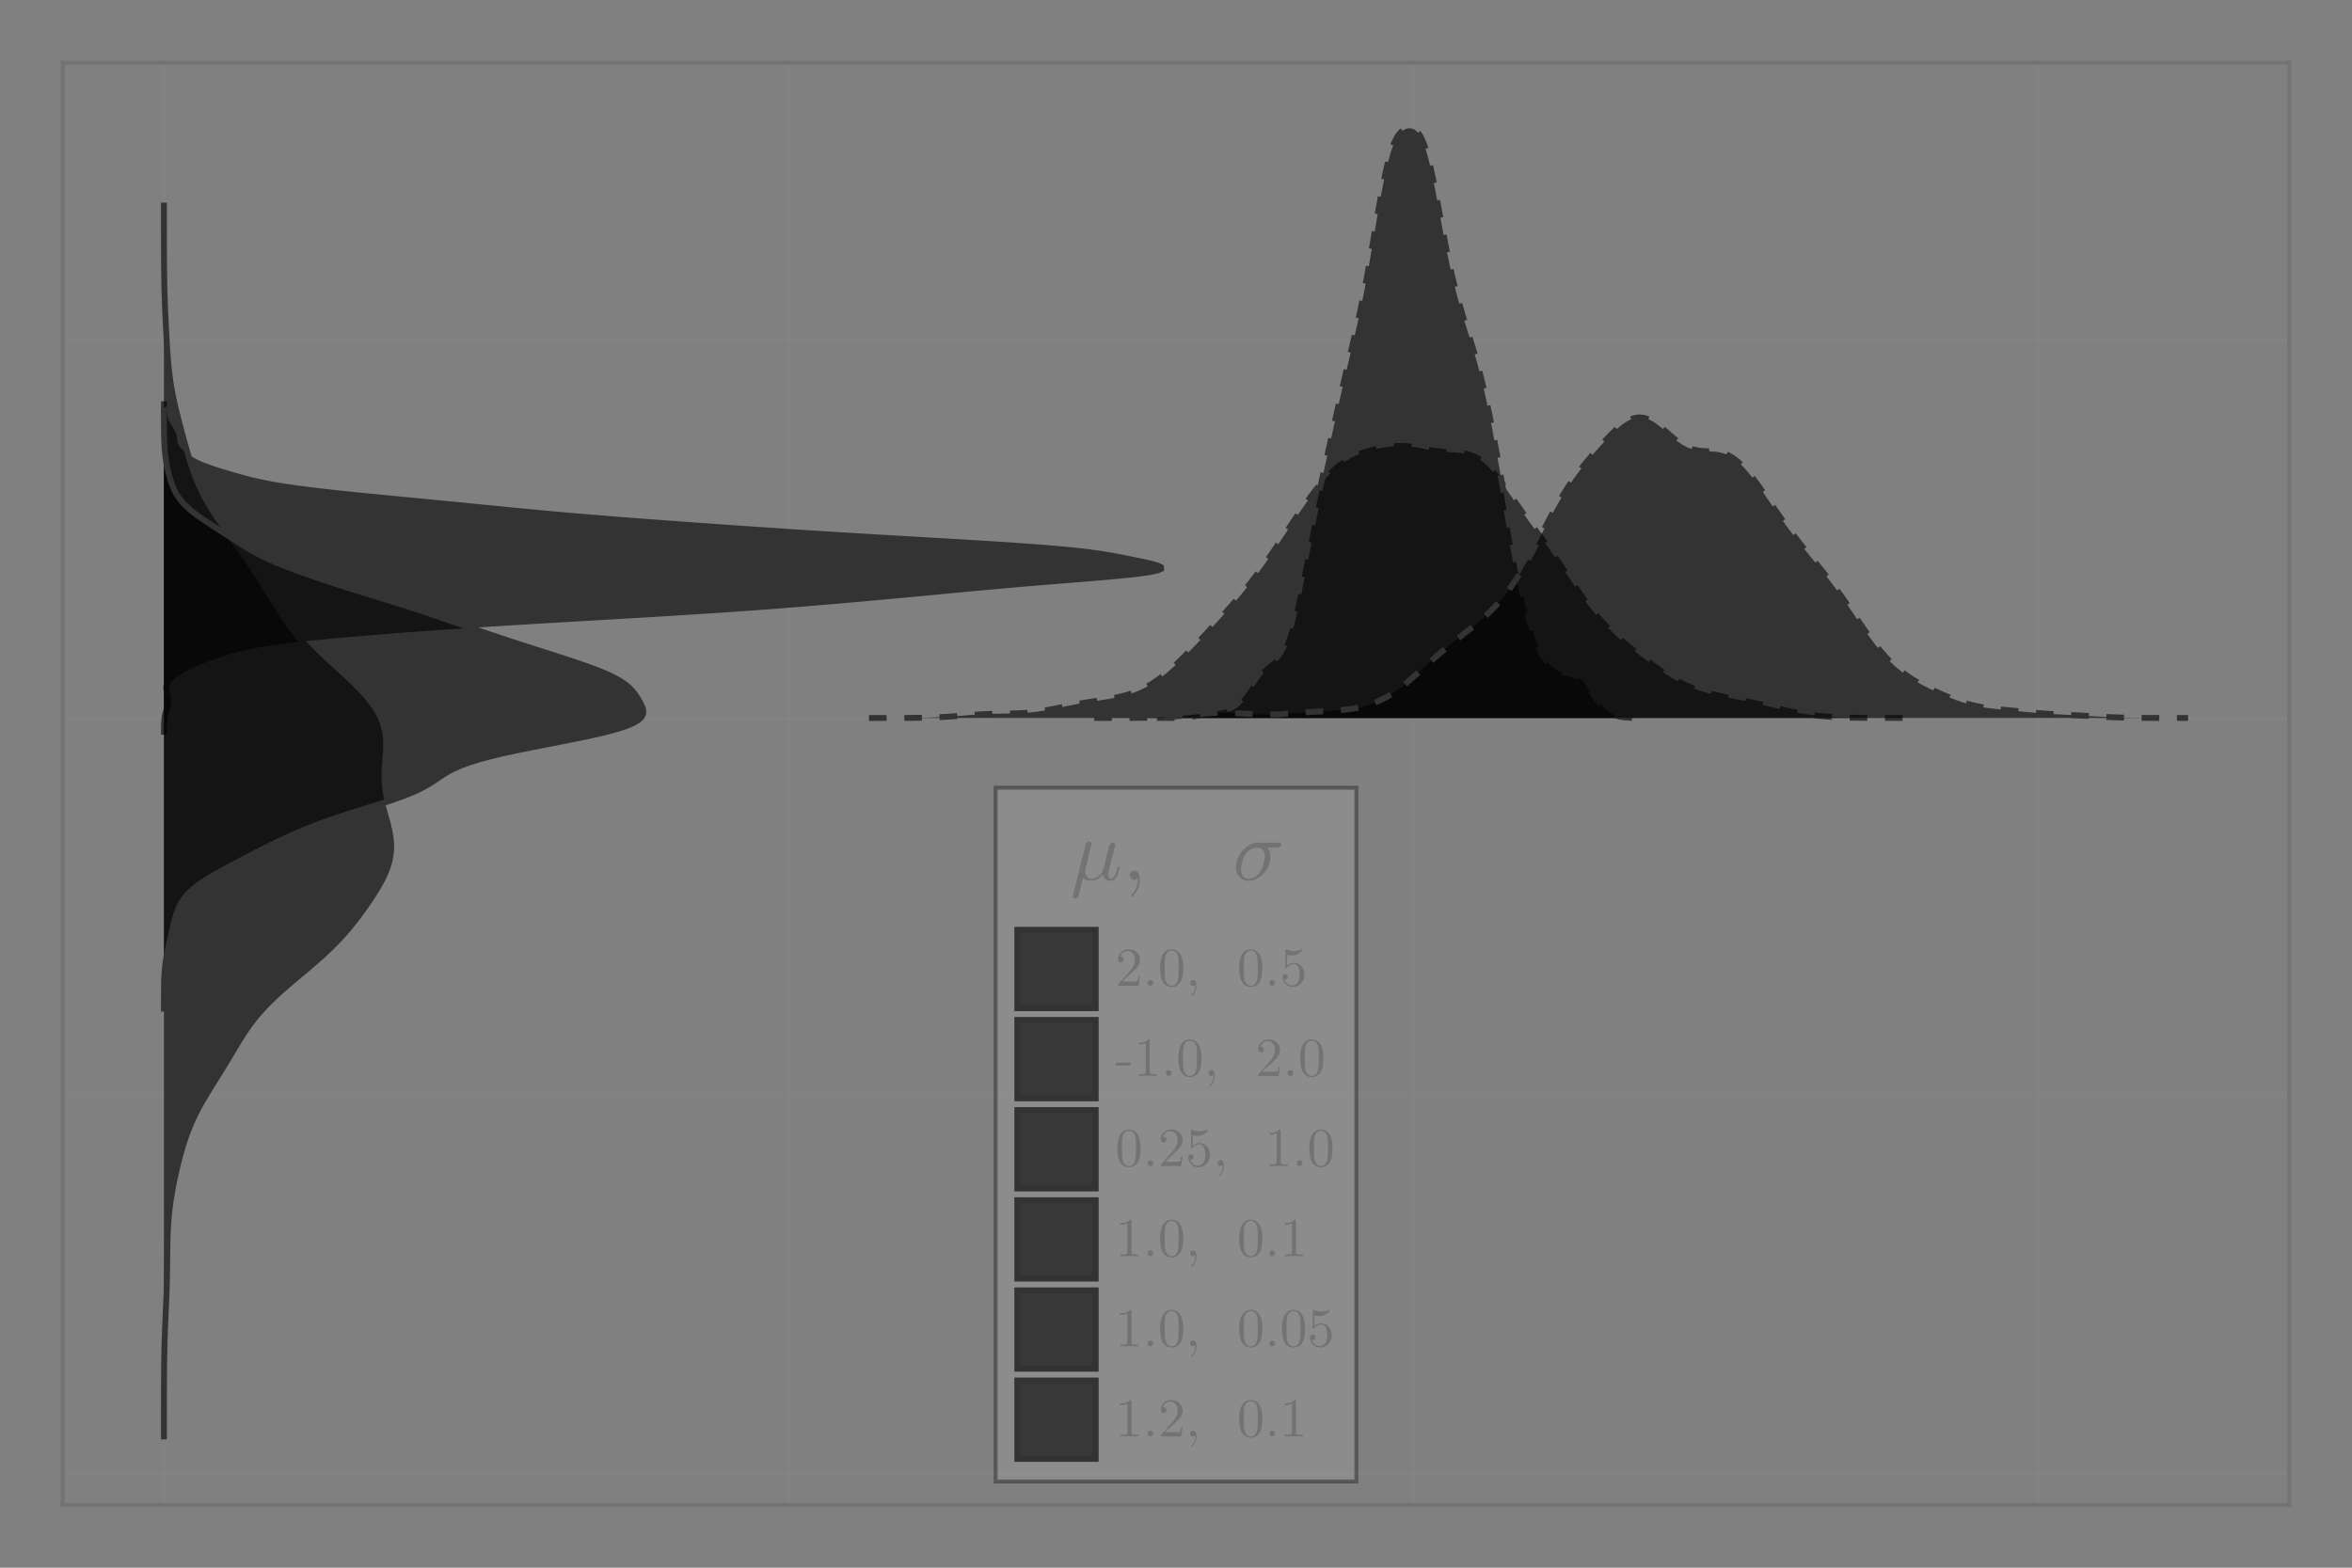 <?xml version="1.0" encoding="UTF-8"?>
<svg xmlns="http://www.w3.org/2000/svg" xmlns:xlink="http://www.w3.org/1999/xlink" width="450pt" height="300pt" viewBox="0 0 450 300" version="1.1">
<rect x="0" y="0" width="450" height="300" fill="#808080" stroke="none"/>
<defs>
<g>
<symbol overflow="visible" id="glyph0-0-cf46f48b">
<path style="stroke:none;" d=""/>
</symbol>
<symbol overflow="visible" id="glyph0-1-cf46f48b">
<path style="stroke:none;" d="M 9.438 -2.359 C 9.438 -2.531 9.297 -2.531 9.234 -2.531 C 9.078 -2.531 9.062 -2.453 9.016 -2.234 C 8.734 -1.156 8.438 -0.188 7.75 -0.188 C 7.312 -0.188 7.266 -0.609 7.266 -0.938 C 7.266 -1.297 7.453 -2.078 7.594 -2.656 L 8.047 -4.438 C 8.094 -4.688 8.266 -5.312 8.328 -5.562 C 8.422 -5.938 8.578 -6.562 8.578 -6.672 C 8.578 -6.969 8.344 -7.109 8.094 -7.109 C 8.016 -7.109 7.594 -7.094 7.453 -6.531 L 6.688 -3.453 L 6.25 -1.766 C 6.234 -1.688 5.438 -0.188 4.109 -0.188 C 3.281 -0.188 2.891 -0.719 2.891 -1.609 C 2.891 -2.094 3 -2.562 3.125 -3.016 L 3.812 -5.797 C 3.891 -6.141 4.062 -6.766 4.062 -6.844 C 4.062 -7.125 3.859 -7.297 3.578 -7.297 C 3.531 -7.297 3.062 -7.281 2.922 -6.703 L 0.547 2.859 C 0.5 3.047 0.5 3.125 0.5 3.125 C 0.5 3.359 0.672 3.562 0.953 3.562 C 1.297 3.562 1.5 3.266 1.531 3.219 C 1.594 3.062 1.812 2.219 2.438 -0.328 C 2.969 0.109 3.719 0.188 4.047 0.188 C 5.203 0.188 5.844 -0.562 6.234 -1.016 C 6.391 -0.281 7 0.188 7.719 0.188 C 8.297 0.188 8.672 -0.203 8.938 -0.719 C 9.219 -1.312 9.438 -2.359 9.438 -2.359 Z M 9.438 -2.359 "/>
</symbol>
<symbol overflow="visible" id="glyph0-2-cf46f48b">
<path style="stroke:none;" d="M 3.344 -0.016 C 3.344 -1.109 2.938 -1.75 2.297 -1.75 C 1.75 -1.75 1.422 -1.344 1.422 -0.875 C 1.422 -0.422 1.75 0 2.297 0 C 2.484 0 2.703 -0.062 2.875 -0.219 C 2.922 -0.25 2.953 -0.266 2.953 -0.266 C 2.953 -0.266 2.984 -0.25 2.984 -0.016 C 2.984 1.203 2.406 2.188 1.859 2.734 C 1.688 2.922 1.688 2.953 1.688 3 C 1.688 3.125 1.766 3.188 1.844 3.188 C 2.031 3.188 3.344 1.906 3.344 -0.016 Z M 3.344 -0.016 "/>
</symbol>
<symbol overflow="visible" id="glyph1-0-cf46f48b">
<path style="stroke:none;" d=""/>
</symbol>
<symbol overflow="visible" id="glyph1-1-cf46f48b">
<path style="stroke:none;" d="M 9.359 -6.719 C 9.359 -7.109 9.016 -7.109 8.719 -7.109 L 4.953 -7.109 C 2.453 -7.109 0.625 -4.391 0.625 -2.422 C 0.625 -0.969 1.594 0.188 3.109 0.188 C 5.047 0.188 7.25 -1.812 7.25 -4.359 C 7.25 -4.641 7.25 -5.422 6.734 -6.156 L 8.547 -6.156 C 8.766 -6.156 9.359 -6.156 9.359 -6.719 Z M 6.188 -4.547 C 6.188 -3.781 5.859 -2.422 5.297 -1.578 C 4.656 -0.609 3.766 -0.188 3.125 -0.188 C 2.312 -0.188 1.656 -0.781 1.656 -1.969 C 1.656 -2.453 1.844 -3.812 2.422 -4.781 C 3.125 -5.922 4.109 -6.156 4.672 -6.156 C 6.062 -6.156 6.188 -5.062 6.188 -4.547 Z M 6.188 -4.547 "/>
</symbol>
<symbol overflow="visible" id="glyph2-0-cf46f48b">
<path style="stroke:none;" d=""/>
</symbol>
<symbol overflow="visible" id="glyph2-1-cf46f48b">
<path style="stroke:none;" d="M 4.719 -1.828 L 4.453 -1.828 C 4.406 -1.516 4.328 -1.047 4.219 -0.891 C 4.141 -0.812 3.453 -0.812 3.219 -0.812 L 1.328 -0.812 L 2.453 -1.891 C 4.078 -3.344 4.719 -3.906 4.719 -4.953 C 4.719 -6.156 3.766 -7 2.484 -7 C 1.297 -7 0.531 -6.031 0.531 -5.094 C 0.531 -4.5 1.047 -4.5 1.078 -4.5 C 1.266 -4.5 1.625 -4.625 1.625 -5.062 C 1.625 -5.328 1.438 -5.609 1.078 -5.609 C 0.984 -5.609 0.969 -5.609 0.938 -5.594 C 1.172 -6.281 1.75 -6.672 2.359 -6.672 C 3.312 -6.672 3.766 -5.812 3.766 -4.953 C 3.766 -4.109 3.234 -3.281 2.656 -2.641 L 0.641 -0.391 C 0.531 -0.266 0.531 -0.25 0.531 0 L 4.422 0 Z M 4.719 -1.828 "/>
</symbol>
<symbol overflow="visible" id="glyph2-2-cf46f48b">
<path style="stroke:none;" d="M 2.016 -0.562 C 2.016 -0.859 1.766 -1.109 1.453 -1.109 C 1.156 -1.109 0.906 -0.859 0.906 -0.562 C 0.906 -0.25 1.156 0 1.453 0 C 1.766 0 2.016 -0.25 2.016 -0.562 Z M 2.016 -0.562 "/>
</symbol>
<symbol overflow="visible" id="glyph2-3-cf46f48b">
<path style="stroke:none;" d="M 4.828 -3.359 C 4.828 -4.203 4.781 -5.047 4.406 -5.812 C 3.922 -6.828 3.062 -7 2.625 -7 C 2 -7 1.234 -6.719 0.797 -5.75 C 0.469 -5.016 0.406 -4.203 0.406 -3.359 C 0.406 -2.578 0.453 -1.625 0.875 -0.828 C 1.328 0.016 2.094 0.234 2.609 0.234 C 3.188 0.234 3.984 0.016 4.438 -0.984 C 4.781 -1.719 4.828 -2.531 4.828 -3.359 Z M 3.953 -3.484 C 3.953 -2.703 3.953 -1.984 3.844 -1.312 C 3.688 -0.312 3.094 0 2.609 0 C 2.203 0 1.578 -0.266 1.391 -1.266 C 1.281 -1.906 1.281 -2.859 1.281 -3.484 C 1.281 -4.156 1.281 -4.844 1.359 -5.422 C 1.562 -6.672 2.359 -6.766 2.609 -6.766 C 2.969 -6.766 3.656 -6.578 3.859 -5.531 C 3.953 -4.953 3.953 -4.141 3.953 -3.484 Z M 3.953 -3.484 "/>
</symbol>
<symbol overflow="visible" id="glyph2-4-cf46f48b">
<path style="stroke:none;" d="M 2.125 -0.016 C 2.125 -0.703 1.875 -1.109 1.453 -1.109 C 1.109 -1.109 0.906 -0.844 0.906 -0.562 C 0.906 -0.266 1.109 0 1.453 0 C 1.578 0 1.719 -0.047 1.828 -0.141 C 1.859 -0.156 1.875 -0.172 1.875 -0.172 C 1.875 -0.172 1.906 -0.156 1.906 -0.016 C 1.906 0.766 1.531 1.391 1.188 1.75 C 1.078 1.859 1.078 1.875 1.078 1.906 C 1.078 1.984 1.125 2.031 1.172 2.031 C 1.297 2.031 2.125 1.219 2.125 -0.016 Z M 2.125 -0.016 "/>
</symbol>
<symbol overflow="visible" id="glyph2-5-cf46f48b">
<path style="stroke:none;" d=""/>
</symbol>
<symbol overflow="visible" id="glyph3-0-cf46f48b">
<path style="stroke:none;" d=""/>
</symbol>
<symbol overflow="visible" id="glyph3-1-cf46f48b">
<path style="stroke:none;" d=""/>
</symbol>
<symbol overflow="visible" id="glyph3-2-cf46f48b">
<path style="stroke:none;" d="M 4.719 -2.109 C 4.719 -3.359 3.859 -4.406 2.719 -4.406 C 2.219 -4.406 1.766 -4.234 1.391 -3.875 L 1.391 -5.922 C 1.594 -5.859 1.938 -5.781 2.281 -5.781 C 3.562 -5.781 4.312 -6.734 4.312 -6.875 C 4.312 -6.938 4.281 -7 4.203 -7 C 4.203 -7 4.172 -7 4.109 -6.969 C 3.906 -6.859 3.391 -6.656 2.688 -6.656 C 2.266 -6.656 1.781 -6.734 1.297 -6.953 C 1.203 -6.984 1.172 -6.984 1.172 -6.984 C 1.062 -6.984 1.062 -6.906 1.062 -6.734 L 1.062 -3.625 C 1.062 -3.438 1.062 -3.344 1.203 -3.344 C 1.281 -3.344 1.297 -3.375 1.344 -3.438 C 1.453 -3.609 1.844 -4.172 2.703 -4.172 C 3.25 -4.172 3.5 -3.703 3.594 -3.5 C 3.766 -3.125 3.781 -2.703 3.781 -2.188 C 3.781 -1.812 3.781 -1.188 3.531 -0.75 C 3.281 -0.344 2.891 -0.062 2.406 -0.062 C 1.641 -0.062 1.047 -0.625 0.859 -1.234 C 0.891 -1.234 0.922 -1.219 1.047 -1.219 C 1.391 -1.219 1.562 -1.484 1.562 -1.734 C 1.562 -1.984 1.391 -2.25 1.047 -2.25 C 0.891 -2.25 0.531 -2.172 0.531 -1.688 C 0.531 -0.781 1.25 0.234 2.422 0.234 C 3.641 0.234 4.719 -0.781 4.719 -2.109 Z M 4.719 -2.109 "/>
</symbol>
<symbol overflow="visible" id="glyph4-0-cf46f48b">
<path style="stroke:none;" d=""/>
</symbol>
<symbol overflow="visible" id="glyph4-1-cf46f48b">
<path style="stroke:none;" d="M 2.891 -1.969 L 2.891 -2.578 L 0.109 -2.578 L 0.109 -1.969 Z M 2.891 -1.969 "/>
</symbol>
<symbol overflow="visible" id="glyph4-2-cf46f48b">
<path style="stroke:none;" d="M 4.406 0 L 4.406 -0.328 L 4.062 -0.328 C 3.125 -0.328 3.094 -0.438 3.094 -0.828 L 3.094 -6.719 C 3.094 -6.969 3.094 -7 2.844 -7 C 2.188 -6.328 1.266 -6.328 0.938 -6.328 L 0.938 -6 C 1.141 -6 1.766 -6 2.312 -6.266 L 2.312 -0.828 C 2.312 -0.453 2.281 -0.328 1.328 -0.328 L 1 -0.328 L 1 0 C 1.359 -0.031 2.281 -0.031 2.703 -0.031 C 3.125 -0.031 4.031 -0.031 4.406 0 Z M 4.406 0 "/>
</symbol>
<symbol overflow="visible" id="glyph4-3-cf46f48b">
<path style="stroke:none;" d="M 2.125 -0.016 C 2.125 -0.703 1.875 -1.109 1.453 -1.109 C 1.109 -1.109 0.906 -0.844 0.906 -0.562 C 0.906 -0.266 1.109 0 1.453 0 C 1.578 0 1.719 -0.047 1.828 -0.141 C 1.859 -0.156 1.875 -0.172 1.875 -0.172 C 1.875 -0.172 1.906 -0.156 1.906 -0.016 C 1.906 0.766 1.531 1.391 1.188 1.75 C 1.078 1.859 1.078 1.875 1.078 1.906 C 1.078 1.984 1.125 2.031 1.172 2.031 C 1.297 2.031 2.125 1.219 2.125 -0.016 Z M 2.125 -0.016 "/>
</symbol>
<symbol overflow="visible" id="glyph4-4-cf46f48b">
<path style="stroke:none;" d=""/>
</symbol>
<symbol overflow="visible" id="glyph4-5-cf46f48b">
<path style="stroke:none;" d="M 4.828 -3.359 C 4.828 -4.203 4.781 -5.047 4.406 -5.812 C 3.922 -6.828 3.062 -7 2.625 -7 C 2 -7 1.234 -6.719 0.797 -5.75 C 0.469 -5.016 0.406 -4.203 0.406 -3.359 C 0.406 -2.578 0.453 -1.625 0.875 -0.828 C 1.328 0.016 2.094 0.234 2.609 0.234 C 3.188 0.234 3.984 0.016 4.438 -0.984 C 4.781 -1.719 4.828 -2.531 4.828 -3.359 Z M 3.953 -3.484 C 3.953 -2.703 3.953 -1.984 3.844 -1.312 C 3.688 -0.312 3.094 0 2.609 0 C 2.203 0 1.578 -0.266 1.391 -1.266 C 1.281 -1.906 1.281 -2.859 1.281 -3.484 C 1.281 -4.156 1.281 -4.844 1.359 -5.422 C 1.562 -6.672 2.359 -6.766 2.609 -6.766 C 2.969 -6.766 3.656 -6.578 3.859 -5.531 C 3.953 -4.953 3.953 -4.141 3.953 -3.484 Z M 3.953 -3.484 "/>
</symbol>
<symbol overflow="visible" id="glyph4-6-cf46f48b">
<path style="stroke:none;" d="M 2.016 -0.562 C 2.016 -0.859 1.766 -1.109 1.453 -1.109 C 1.156 -1.109 0.906 -0.859 0.906 -0.562 C 0.906 -0.25 1.156 0 1.453 0 C 1.766 0 2.016 -0.25 2.016 -0.562 Z M 2.016 -0.562 "/>
</symbol>
<symbol overflow="visible" id="glyph4-7-cf46f48b">
<path style="stroke:none;" d="M 4.719 -1.828 L 4.453 -1.828 C 4.406 -1.516 4.328 -1.047 4.219 -0.891 C 4.141 -0.812 3.453 -0.812 3.219 -0.812 L 1.328 -0.812 L 2.453 -1.891 C 4.078 -3.344 4.719 -3.906 4.719 -4.953 C 4.719 -6.156 3.766 -7 2.484 -7 C 1.297 -7 0.531 -6.031 0.531 -5.094 C 0.531 -4.5 1.047 -4.5 1.078 -4.5 C 1.266 -4.5 1.625 -4.625 1.625 -5.062 C 1.625 -5.328 1.438 -5.609 1.078 -5.609 C 0.984 -5.609 0.969 -5.609 0.938 -5.594 C 1.172 -6.281 1.75 -6.672 2.359 -6.672 C 3.312 -6.672 3.766 -5.812 3.766 -4.953 C 3.766 -4.109 3.234 -3.281 2.656 -2.641 L 0.641 -0.391 C 0.531 -0.266 0.531 -0.25 0.531 0 L 4.422 0 Z M 4.719 -1.828 "/>
</symbol>
<symbol overflow="visible" id="glyph4-8-cf46f48b">
<path style="stroke:none;" d="M 4.719 -2.109 C 4.719 -3.359 3.859 -4.406 2.719 -4.406 C 2.219 -4.406 1.766 -4.234 1.391 -3.875 L 1.391 -5.922 C 1.594 -5.859 1.938 -5.781 2.281 -5.781 C 3.562 -5.781 4.312 -6.734 4.312 -6.875 C 4.312 -6.938 4.281 -7 4.203 -7 C 4.203 -7 4.172 -7 4.109 -6.969 C 3.906 -6.859 3.391 -6.656 2.688 -6.656 C 2.266 -6.656 1.781 -6.734 1.297 -6.953 C 1.203 -6.984 1.172 -6.984 1.172 -6.984 C 1.062 -6.984 1.062 -6.906 1.062 -6.734 L 1.062 -3.625 C 1.062 -3.438 1.062 -3.344 1.203 -3.344 C 1.281 -3.344 1.297 -3.375 1.344 -3.438 C 1.453 -3.609 1.844 -4.172 2.703 -4.172 C 3.25 -4.172 3.5 -3.703 3.594 -3.5 C 3.766 -3.125 3.781 -2.703 3.781 -2.188 C 3.781 -1.812 3.781 -1.188 3.531 -0.75 C 3.281 -0.344 2.891 -0.062 2.406 -0.062 C 1.641 -0.062 1.047 -0.625 0.859 -1.234 C 0.891 -1.234 0.922 -1.219 1.047 -1.219 C 1.391 -1.219 1.562 -1.484 1.562 -1.734 C 1.562 -1.984 1.391 -2.25 1.047 -2.25 C 0.891 -2.25 0.531 -2.172 0.531 -1.688 C 0.531 -0.781 1.25 0.234 2.422 0.234 C 3.641 0.234 4.719 -0.781 4.719 -2.109 Z M 4.719 -2.109 "/>
</symbol>
<symbol overflow="visible" id="glyph5-0-cf46f48b">
<path style="stroke:none;" d=""/>
</symbol>
<symbol overflow="visible" id="glyph5-1-cf46f48b">
<path style="stroke:none;" d="M 2.016 -0.562 C 2.016 -0.859 1.766 -1.109 1.453 -1.109 C 1.156 -1.109 0.906 -0.859 0.906 -0.562 C 0.906 -0.25 1.156 0 1.453 0 C 1.766 0 2.016 -0.25 2.016 -0.562 Z M 2.016 -0.562 "/>
</symbol>
<symbol overflow="visible" id="glyph5-2-cf46f48b">
<path style="stroke:none;" d="M 4.828 -3.359 C 4.828 -4.203 4.781 -5.047 4.406 -5.812 C 3.922 -6.828 3.062 -7 2.625 -7 C 2 -7 1.234 -6.719 0.797 -5.75 C 0.469 -5.016 0.406 -4.203 0.406 -3.359 C 0.406 -2.578 0.453 -1.625 0.875 -0.828 C 1.328 0.016 2.094 0.234 2.609 0.234 C 3.188 0.234 3.984 0.016 4.438 -0.984 C 4.781 -1.719 4.828 -2.531 4.828 -3.359 Z M 3.953 -3.484 C 3.953 -2.703 3.953 -1.984 3.844 -1.312 C 3.688 -0.312 3.094 0 2.609 0 C 2.203 0 1.578 -0.266 1.391 -1.266 C 1.281 -1.906 1.281 -2.859 1.281 -3.484 C 1.281 -4.156 1.281 -4.844 1.359 -5.422 C 1.562 -6.672 2.359 -6.766 2.609 -6.766 C 2.969 -6.766 3.656 -6.578 3.859 -5.531 C 3.953 -4.953 3.953 -4.141 3.953 -3.484 Z M 3.953 -3.484 "/>
</symbol>
<symbol overflow="visible" id="glyph5-3-cf46f48b">
<path style="stroke:none;" d="M 4.719 -1.828 L 4.453 -1.828 C 4.406 -1.516 4.328 -1.047 4.219 -0.891 C 4.141 -0.812 3.453 -0.812 3.219 -0.812 L 1.328 -0.812 L 2.453 -1.891 C 4.078 -3.344 4.719 -3.906 4.719 -4.953 C 4.719 -6.156 3.766 -7 2.484 -7 C 1.297 -7 0.531 -6.031 0.531 -5.094 C 0.531 -4.5 1.047 -4.5 1.078 -4.5 C 1.266 -4.5 1.625 -4.625 1.625 -5.062 C 1.625 -5.328 1.438 -5.609 1.078 -5.609 C 0.984 -5.609 0.969 -5.609 0.938 -5.594 C 1.172 -6.281 1.75 -6.672 2.359 -6.672 C 3.312 -6.672 3.766 -5.812 3.766 -4.953 C 3.766 -4.109 3.234 -3.281 2.656 -2.641 L 0.641 -0.391 C 0.531 -0.266 0.531 -0.25 0.531 0 L 4.422 0 Z M 4.719 -1.828 "/>
</symbol>
<symbol overflow="visible" id="glyph5-4-cf46f48b">
<path style="stroke:none;" d=""/>
</symbol>
<symbol overflow="visible" id="glyph5-5-cf46f48b">
<path style="stroke:none;" d="M 4.406 0 L 4.406 -0.328 L 4.062 -0.328 C 3.125 -0.328 3.094 -0.438 3.094 -0.828 L 3.094 -6.719 C 3.094 -6.969 3.094 -7 2.844 -7 C 2.188 -6.328 1.266 -6.328 0.938 -6.328 L 0.938 -6 C 1.141 -6 1.766 -6 2.312 -6.266 L 2.312 -0.828 C 2.312 -0.453 2.281 -0.328 1.328 -0.328 L 1 -0.328 L 1 0 C 1.359 -0.031 2.281 -0.031 2.703 -0.031 C 3.125 -0.031 4.031 -0.031 4.406 0 Z M 4.406 0 "/>
</symbol>
<symbol overflow="visible" id="glyph5-6-cf46f48b">
<path style="stroke:none;" d="M 4.719 -2.109 C 4.719 -3.359 3.859 -4.406 2.719 -4.406 C 2.219 -4.406 1.766 -4.234 1.391 -3.875 L 1.391 -5.922 C 1.594 -5.859 1.938 -5.781 2.281 -5.781 C 3.562 -5.781 4.312 -6.734 4.312 -6.875 C 4.312 -6.938 4.281 -7 4.203 -7 C 4.203 -7 4.172 -7 4.109 -6.969 C 3.906 -6.859 3.391 -6.656 2.688 -6.656 C 2.266 -6.656 1.781 -6.734 1.297 -6.953 C 1.203 -6.984 1.172 -6.984 1.172 -6.984 C 1.062 -6.984 1.062 -6.906 1.062 -6.734 L 1.062 -3.625 C 1.062 -3.438 1.062 -3.344 1.203 -3.344 C 1.281 -3.344 1.297 -3.375 1.344 -3.438 C 1.453 -3.609 1.844 -4.172 2.703 -4.172 C 3.25 -4.172 3.5 -3.703 3.594 -3.5 C 3.766 -3.125 3.781 -2.703 3.781 -2.188 C 3.781 -1.812 3.781 -1.188 3.531 -0.75 C 3.281 -0.344 2.891 -0.062 2.406 -0.062 C 1.641 -0.062 1.047 -0.625 0.859 -1.234 C 0.891 -1.234 0.922 -1.219 1.047 -1.219 C 1.391 -1.219 1.562 -1.484 1.562 -1.734 C 1.562 -1.984 1.391 -2.25 1.047 -2.25 C 0.891 -2.25 0.531 -2.172 0.531 -1.688 C 0.531 -0.781 1.25 0.234 2.422 0.234 C 3.641 0.234 4.719 -0.781 4.719 -2.109 Z M 4.719 -2.109 "/>
</symbol>
<symbol overflow="visible" id="glyph6-0-cf46f48b">
<path style="stroke:none;" d=""/>
</symbol>
<symbol overflow="visible" id="glyph6-1-cf46f48b">
<path style="stroke:none;" d=""/>
</symbol>
<symbol overflow="visible" id="glyph6-2-cf46f48b">
<path style="stroke:none;" d="M 2.016 -0.562 C 2.016 -0.859 1.766 -1.109 1.453 -1.109 C 1.156 -1.109 0.906 -0.859 0.906 -0.562 C 0.906 -0.25 1.156 0 1.453 0 C 1.766 0 2.016 -0.25 2.016 -0.562 Z M 2.016 -0.562 "/>
</symbol>
<symbol overflow="visible" id="glyph6-3-cf46f48b">
<path style="stroke:none;" d="M 4.828 -3.359 C 4.828 -4.203 4.781 -5.047 4.406 -5.812 C 3.922 -6.828 3.062 -7 2.625 -7 C 2 -7 1.234 -6.719 0.797 -5.75 C 0.469 -5.016 0.406 -4.203 0.406 -3.359 C 0.406 -2.578 0.453 -1.625 0.875 -0.828 C 1.328 0.016 2.094 0.234 2.609 0.234 C 3.188 0.234 3.984 0.016 4.438 -0.984 C 4.781 -1.719 4.828 -2.531 4.828 -3.359 Z M 3.953 -3.484 C 3.953 -2.703 3.953 -1.984 3.844 -1.312 C 3.688 -0.312 3.094 0 2.609 0 C 2.203 0 1.578 -0.266 1.391 -1.266 C 1.281 -1.906 1.281 -2.859 1.281 -3.484 C 1.281 -4.156 1.281 -4.844 1.359 -5.422 C 1.562 -6.672 2.359 -6.766 2.609 -6.766 C 2.969 -6.766 3.656 -6.578 3.859 -5.531 C 3.953 -4.953 3.953 -4.141 3.953 -3.484 Z M 3.953 -3.484 "/>
</symbol>
</g>
</defs>
<g id="surface1-cf46f48b">
<path style="fill:none;stroke-width:1;stroke-linecap:butt;stroke-linejoin:miter;stroke:rgb(55%,55%,55%);stroke-opacity:0.16;stroke-miterlimit:2;" d="M 41.818 384 L 41.818 16 " transform="matrix(0.75,0,0,0.75,0,0)"/>
<path style="fill:none;stroke-width:1;stroke-linecap:butt;stroke-linejoin:miter;stroke:rgb(55%,55%,55%);stroke-opacity:0.16;stroke-miterlimit:2;" d="M 201.177 384 L 201.177 16 " transform="matrix(0.75,0,0,0.75,0,0)"/>
<path style="fill:none;stroke-width:1;stroke-linecap:butt;stroke-linejoin:miter;stroke:rgb(55%,55%,55%);stroke-opacity:0.16;stroke-miterlimit:2;" d="M 360.531 384 L 360.531 16 " transform="matrix(0.75,0,0,0.75,0,0)"/>
<path style="fill:none;stroke-width:1;stroke-linecap:butt;stroke-linejoin:miter;stroke:rgb(55%,55%,55%);stroke-opacity:0.16;stroke-miterlimit:2;" d="M 519.891 384 L 519.891 16 " transform="matrix(0.75,0,0,0.75,0,0)"/>
<path style="fill:none;stroke-width:1;stroke-linecap:butt;stroke-linejoin:miter;stroke:rgb(55%,55%,55%);stroke-opacity:0.16;stroke-miterlimit:2;" d="M 16 375.948 L 584 375.948 " transform="matrix(0.75,0,0,0.75,0,0)"/>
<path style="fill:none;stroke-width:1;stroke-linecap:butt;stroke-linejoin:miter;stroke:rgb(55%,55%,55%);stroke-opacity:0.16;stroke-miterlimit:2;" d="M 16 279.568 L 584 279.568 " transform="matrix(0.75,0,0,0.75,0,0)"/>
<path style="fill:none;stroke-width:1;stroke-linecap:butt;stroke-linejoin:miter;stroke:rgb(55%,55%,55%);stroke-opacity:0.16;stroke-miterlimit:2;" d="M 16 183.193 L 584 183.193 " transform="matrix(0.75,0,0,0.75,0,0)"/>
<path style="fill:none;stroke-width:1;stroke-linecap:butt;stroke-linejoin:miter;stroke:rgb(55%,55%,55%);stroke-opacity:0.16;stroke-miterlimit:2;" d="M 16 86.812 L 584 86.812 " transform="matrix(0.75,0,0,0.75,0,0)"/>
<path style=" stroke:none;fill-rule:nonzero;fill:rgb(0%,0%,0%);fill-opacity:0.6;" d="M 31.363 140.609 L 31.363 139.969 L 31.367 139.648 L 31.367 139.328 L 31.371 139.004 L 31.379 138.684 L 31.391 138.363 L 31.41 138.043 L 31.438 137.723 L 31.473 137.402 L 31.523 137.082 L 31.586 136.762 L 31.664 136.441 L 31.758 136.117 L 31.953 135.477 L 32.047 135.156 L 32.125 134.836 L 32.18 134.516 L 32.207 134.195 L 32.203 133.875 L 32.168 133.555 L 32.109 133.234 L 32.035 132.91 L 31.957 132.59 L 31.887 132.27 L 31.832 131.949 L 31.809 131.629 L 31.824 131.309 L 31.891 130.988 L 32.008 130.668 L 32.184 130.348 L 32.418 130.023 L 32.715 129.703 L 33.07 129.383 L 33.484 129.062 L 33.949 128.742 L 34.469 128.422 L 35.035 128.102 L 35.652 127.781 L 36.316 127.461 L 37.023 127.141 L 37.777 126.816 L 38.57 126.496 L 39.395 126.176 L 40.254 125.855 L 41.145 125.535 L 42.07 125.215 L 43.047 124.895 L 44.09 124.574 L 45.242 124.254 L 46.539 123.93 L 48.031 123.609 L 49.766 123.289 L 51.781 122.969 L 54.113 122.648 L 56.766 122.328 L 59.738 122.008 L 63.008 121.688 L 66.543 121.367 L 70.324 121.047 L 74.32 120.723 L 78.527 120.402 L 82.945 120.082 L 87.586 119.762 L 92.453 119.441 L 97.543 119.121 L 102.832 118.801 L 108.273 118.48 L 113.797 118.16 L 119.316 117.836 L 124.75 117.516 L 130.016 117.195 L 135.055 116.875 L 139.832 116.555 L 144.348 116.234 L 148.621 115.914 L 152.68 115.594 L 156.574 115.273 L 160.336 114.953 L 164 114.629 L 167.582 114.309 L 171.098 113.988 L 174.547 113.668 L 177.945 113.348 L 181.316 113.027 L 184.699 112.707 L 188.141 112.387 L 191.691 112.066 L 195.387 111.742 L 199.23 111.422 L 203.184 111.102 L 207.148 110.781 L 210.98 110.461 L 214.5 110.141 L 217.516 109.82 L 219.855 109.5 L 221.414 109.18 L 222.152 108.859 L 222.129 108.535 L 221.469 108.215 L 220.344 107.895 L 218.945 107.574 L 217.41 107.254 L 215.832 106.934 L 214.207 106.613 L 212.473 106.293 L 210.504 105.973 L 208.168 105.648 L 205.336 105.328 L 201.93 105.008 L 197.938 104.688 L 193.402 104.367 L 188.414 104.047 L 183.109 103.727 L 177.621 103.406 L 172.086 103.086 L 166.613 102.766 L 161.273 102.441 L 156.113 102.121 L 151.133 101.801 L 146.316 101.48 L 141.633 101.16 L 137.051 100.84 L 132.551 100.52 L 128.129 100.199 L 123.797 99.879 L 119.582 99.559 L 115.512 99.234 L 111.605 98.914 L 107.879 98.594 L 104.316 98.273 L 100.895 97.953 L 97.574 97.633 L 94.316 97.312 L 91.074 96.992 L 87.824 96.672 L 84.543 96.348 L 81.227 96.027 L 74.555 95.387 L 71.258 95.066 L 68.039 94.746 L 64.949 94.426 L 62.027 94.105 L 59.312 93.785 L 56.84 93.465 L 54.621 93.141 L 52.652 92.82 L 50.918 92.5 L 49.391 92.18 L 48.023 91.859 L 46.773 91.539 L 45.605 91.219 L 44.484 90.898 L 43.395 90.578 L 42.336 90.254 L 41.312 89.934 L 40.344 89.613 L 39.445 89.293 L 38.629 88.973 L 37.895 88.652 L 37.246 88.332 L 36.672 88.012 L 36.152 87.691 L 35.68 87.371 L 35.246 87.047 L 34.844 86.727 L 34.477 86.406 L 34.156 86.086 L 33.887 85.766 L 33.676 85.445 L 33.527 85.125 L 33.43 84.805 L 33.371 84.484 L 33.34 84.16 L 33.305 83.84 L 33.254 83.52 L 33.172 83.199 L 33.051 82.879 L 32.891 82.559 L 32.703 82.238 L 32.5 81.918 L 32.293 81.598 L 32.098 81.277 L 31.922 80.953 L 31.77 80.633 L 31.648 80.312 L 31.559 79.992 L 31.492 79.672 L 31.441 79.352 L 31.41 79.031 L 31.391 78.711 L 31.379 78.391 L 31.371 78.066 L 31.367 77.746 L 31.367 77.426 L 31.363 77.105 L 31.363 76.785 Z M 31.363 140.609 "/>
<path style="fill:none;stroke-width:1.5;stroke-linecap:butt;stroke-linejoin:miter;stroke:rgb(20%,20%,20%);stroke-opacity:1;stroke-miterlimit:2;" d="M 41.818 187.479 L 41.818 186.625 L 41.823 186.198 L 41.823 185.771 L 41.828 185.339 L 41.839 184.911 L 41.854 184.484 L 41.88 184.057 L 41.917 183.63 L 41.964 183.203 L 42.031 182.776 L 42.115 182.349 L 42.219 181.922 L 42.344 181.49 L 42.604 180.635 L 42.729 180.208 L 42.833 179.781 L 42.906 179.354 L 42.943 178.927 L 42.938 178.5 L 42.891 178.073 L 42.812 177.646 L 42.714 177.214 L 42.609 176.786 L 42.516 176.359 L 42.443 175.932 L 42.411 175.505 L 42.432 175.078 L 42.521 174.651 L 42.677 174.224 L 42.911 173.797 L 43.224 173.365 L 43.62 172.938 L 44.094 172.51 L 44.646 172.083 L 45.266 171.656 L 45.958 171.229 L 46.714 170.802 L 47.536 170.375 L 48.422 169.948 L 49.365 169.521 L 50.37 169.089 L 51.427 168.661 L 52.526 168.234 L 53.672 167.807 L 54.859 167.38 L 56.094 166.953 L 57.396 166.526 L 58.786 166.099 L 60.323 165.672 L 62.052 165.24 L 64.042 164.812 L 66.354 164.385 L 69.042 163.958 L 72.151 163.531 L 75.688 163.104 L 79.651 162.677 L 84.01 162.25 L 88.724 161.823 L 93.766 161.396 L 99.094 160.964 L 104.703 160.536 L 110.594 160.109 L 116.781 159.682 L 123.271 159.255 L 130.057 158.828 L 137.109 158.401 L 144.365 157.974 L 151.729 157.547 L 159.089 157.115 L 166.333 156.688 L 173.354 156.26 L 180.073 155.833 L 186.443 155.406 L 192.464 154.979 L 198.161 154.552 L 203.573 154.125 L 208.766 153.698 L 213.781 153.271 L 218.667 152.839 L 223.443 152.411 L 228.13 151.984 L 232.729 151.557 L 237.26 151.13 L 241.755 150.703 L 246.266 150.276 L 250.854 149.849 L 255.589 149.422 L 260.516 148.99 L 265.641 148.562 L 270.911 148.135 L 276.198 147.708 L 281.307 147.281 L 286 146.854 L 290.021 146.427 L 293.141 146 L 295.219 145.573 L 296.203 145.146 L 296.172 144.714 L 295.292 144.286 L 293.792 143.859 L 291.927 143.432 L 289.88 143.005 L 287.776 142.578 L 285.609 142.151 L 283.297 141.724 L 280.672 141.297 L 277.557 140.865 L 273.781 140.438 L 269.24 140.01 L 263.917 139.583 L 257.87 139.156 L 251.219 138.729 L 244.146 138.302 L 236.828 137.875 L 229.448 137.448 L 222.151 137.021 L 215.031 136.589 L 208.151 136.161 L 201.51 135.734 L 195.089 135.307 L 188.844 134.88 L 182.734 134.453 L 176.734 134.026 L 170.839 133.599 L 165.062 133.172 L 159.443 132.745 L 154.016 132.312 L 148.807 131.885 L 143.839 131.458 L 139.089 131.031 L 134.526 130.604 L 130.099 130.177 L 125.755 129.75 L 121.432 129.323 L 117.099 128.896 L 112.724 128.464 L 108.302 128.036 L 99.406 127.182 L 95.01 126.755 L 90.719 126.328 L 86.599 125.901 L 82.703 125.474 L 79.083 125.047 L 75.786 124.62 L 72.828 124.188 L 70.203 123.76 L 67.891 123.333 L 65.854 122.906 L 64.031 122.479 L 62.365 122.052 L 60.807 121.625 L 59.312 121.198 L 57.859 120.771 L 56.448 120.339 L 55.083 119.911 L 53.792 119.484 L 52.594 119.057 L 51.505 118.63 L 50.526 118.203 L 49.661 117.776 L 48.896 117.349 L 48.203 116.922 L 47.573 116.495 L 46.995 116.062 L 46.458 115.635 L 45.969 115.208 L 45.542 114.781 L 45.182 114.354 L 44.901 113.927 L 44.703 113.5 L 44.573 113.073 L 44.495 112.646 L 44.453 112.214 L 44.406 111.786 L 44.339 111.359 L 44.229 110.932 L 44.068 110.505 L 43.854 110.078 L 43.604 109.651 L 43.333 109.224 L 43.057 108.797 L 42.797 108.37 L 42.562 107.938 L 42.359 107.51 L 42.198 107.083 L 42.078 106.656 L 41.99 106.229 L 41.922 105.802 L 41.88 105.375 L 41.854 104.948 L 41.839 104.521 L 41.828 104.089 L 41.823 103.661 L 41.823 103.234 L 41.818 102.807 L 41.818 102.38 " transform="matrix(0.75,0,0,0.75,0,0)"/>
<path style=" stroke:none;fill-rule:nonzero;fill:rgb(0%,0%,0%);fill-opacity:0.6;" d="M 31.363 275.453 L 31.363 270.695 L 31.367 269.508 L 31.367 267.129 L 31.371 265.941 L 31.375 264.75 L 31.383 263.562 L 31.395 262.371 L 31.406 261.184 L 31.422 259.992 L 31.445 258.805 L 31.473 257.613 L 31.504 256.426 L 31.543 255.234 L 31.586 254.047 L 31.633 252.855 L 31.684 251.668 L 31.734 250.477 L 31.785 249.289 L 31.836 248.098 L 31.879 246.91 L 31.914 245.719 L 31.945 244.531 L 31.969 243.34 L 31.984 242.152 L 31.996 240.961 L 32.008 239.773 L 32.023 238.582 L 32.047 237.395 L 32.082 236.203 L 32.137 235.016 L 32.211 233.828 L 32.309 232.637 L 32.434 231.449 L 32.586 230.258 L 32.762 229.07 L 32.965 227.879 L 33.188 226.691 L 33.43 225.5 L 33.691 224.312 L 33.969 223.121 L 34.266 221.934 L 34.582 220.742 L 34.922 219.555 L 35.297 218.363 L 35.703 217.176 L 36.156 215.984 L 36.656 214.797 L 37.203 213.605 L 37.805 212.418 L 38.449 211.227 L 39.137 210.039 L 39.852 208.848 L 40.586 207.66 L 41.332 206.469 L 42.07 205.281 L 42.805 204.09 L 43.523 202.902 L 44.234 201.711 L 44.941 200.523 L 45.66 199.336 L 46.402 198.145 L 47.195 196.957 L 48.047 195.766 L 48.977 194.578 L 49.996 193.387 L 51.109 192.199 L 52.316 191.008 L 53.602 189.82 L 54.957 188.629 L 56.355 187.441 L 57.777 186.25 L 59.191 185.062 L 60.574 183.871 L 61.902 182.684 L 63.168 181.492 L 64.359 180.305 L 65.473 179.113 L 66.512 177.926 L 67.492 176.734 L 68.418 175.547 L 69.297 174.355 L 70.145 173.168 L 70.953 171.977 L 71.723 170.789 L 72.441 169.598 L 73.098 168.41 L 73.668 167.223 L 74.141 166.031 L 74.5 164.844 L 74.73 163.652 L 74.836 162.465 L 74.824 161.273 L 74.699 160.086 L 74.484 158.895 L 74.203 157.707 L 73.879 156.516 L 73.543 155.328 L 73.219 154.137 L 72.93 152.949 L 72.695 151.758 L 72.531 150.57 L 72.441 149.379 L 72.426 148.191 L 72.469 147 L 72.559 145.812 L 72.656 144.621 L 72.738 143.434 L 72.762 142.242 L 72.691 141.055 L 72.5 139.863 L 72.16 138.676 L 71.664 137.484 L 71.004 136.297 L 70.188 135.109 L 69.227 133.918 L 68.145 132.73 L 66.965 131.539 L 65.715 130.352 L 64.422 129.16 L 63.113 127.973 L 61.82 126.781 L 60.566 125.594 L 59.371 124.402 L 58.25 123.215 L 57.207 122.023 L 56.246 120.836 L 55.355 119.645 L 54.531 118.457 L 53.75 117.266 L 53 116.078 L 52.27 114.887 L 51.539 113.699 L 50.805 112.508 L 50.055 111.32 L 49.293 110.129 L 48.508 108.941 L 47.707 107.75 L 46.883 106.562 L 46.043 105.371 L 45.191 104.184 L 44.332 102.996 L 43.473 101.805 L 42.629 100.617 L 41.805 99.426 L 41.016 98.238 L 40.266 97.047 L 39.57 95.859 L 38.926 94.668 L 38.344 93.48 L 37.812 92.289 L 37.336 91.102 L 36.898 89.91 L 36.504 88.723 L 36.133 87.531 L 35.785 86.344 L 35.449 85.152 L 35.121 83.965 L 34.797 82.773 L 34.48 81.586 L 34.168 80.395 L 33.863 79.207 L 33.574 78.016 L 33.305 76.828 L 33.055 75.637 L 32.836 74.449 L 32.641 73.258 L 32.473 72.07 L 32.332 70.883 L 32.211 69.691 L 32.109 68.504 L 32.023 67.312 L 31.945 66.125 L 31.875 64.934 L 31.812 63.746 L 31.75 62.555 L 31.691 61.367 L 31.633 60.176 L 31.582 58.988 L 31.539 57.797 L 31.496 56.609 L 31.465 55.418 L 31.438 54.23 L 31.418 53.039 L 31.398 51.852 L 31.387 50.66 L 31.379 49.473 L 31.375 48.281 L 31.371 47.094 L 31.367 45.902 L 31.367 44.715 L 31.363 43.523 L 31.363 38.77 Z M 31.363 275.453 "/>
<path style="fill:none;stroke-width:1.5;stroke-linecap:butt;stroke-linejoin:miter;stroke:rgb(20%,20%,20%);stroke-opacity:1;stroke-miterlimit:2;" d="M 41.818 367.271 L 41.818 360.927 L 41.823 359.344 L 41.823 356.172 L 41.828 354.589 L 41.833 353 L 41.844 351.417 L 41.859 349.828 L 41.875 348.245 L 41.896 346.656 L 41.927 345.073 L 41.964 343.484 L 42.005 341.901 L 42.057 340.312 L 42.115 338.729 L 42.177 337.141 L 42.245 335.557 L 42.312 333.969 L 42.38 332.385 L 42.448 330.797 L 42.505 329.214 L 42.552 327.625 L 42.594 326.042 L 42.625 324.453 L 42.646 322.87 L 42.661 321.281 L 42.677 319.698 L 42.698 318.109 L 42.729 316.526 L 42.776 314.938 L 42.849 313.354 L 42.948 311.771 L 43.078 310.182 L 43.245 308.599 L 43.448 307.01 L 43.682 305.427 L 43.953 303.839 L 44.25 302.255 L 44.573 300.667 L 44.922 299.083 L 45.292 297.495 L 45.688 295.911 L 46.109 294.323 L 46.562 292.74 L 47.062 291.151 L 47.604 289.568 L 48.208 287.979 L 48.875 286.396 L 49.604 284.807 L 50.406 283.224 L 51.266 281.635 L 52.182 280.052 L 53.135 278.464 L 54.115 276.88 L 55.109 275.292 L 56.094 273.708 L 57.073 272.12 L 58.031 270.536 L 58.979 268.948 L 59.922 267.365 L 60.88 265.781 L 61.87 264.193 L 62.927 262.609 L 64.062 261.021 L 65.302 259.438 L 66.661 257.849 L 68.146 256.266 L 69.755 254.677 L 71.469 253.094 L 73.276 251.505 L 75.141 249.922 L 77.036 248.333 L 78.922 246.75 L 80.766 245.161 L 82.536 243.578 L 84.224 241.99 L 85.812 240.406 L 87.297 238.818 L 88.682 237.234 L 89.99 235.646 L 91.224 234.062 L 92.396 232.474 L 93.526 230.891 L 94.604 229.302 L 95.63 227.719 L 96.589 226.13 L 97.464 224.547 L 98.224 222.964 L 98.854 221.375 L 99.333 219.792 L 99.641 218.203 L 99.781 216.62 L 99.766 215.031 L 99.599 213.448 L 99.312 211.859 L 98.938 210.276 L 98.505 208.688 L 98.057 207.104 L 97.625 205.516 L 97.24 203.932 L 96.927 202.344 L 96.708 200.76 L 96.589 199.172 L 96.568 197.589 L 96.625 196 L 96.745 194.417 L 96.875 192.828 L 96.984 191.245 L 97.016 189.656 L 96.922 188.073 L 96.667 186.484 L 96.214 184.901 L 95.552 183.312 L 94.672 181.729 L 93.583 180.146 L 92.302 178.557 L 90.859 176.974 L 89.286 175.385 L 87.62 173.802 L 85.896 172.214 L 84.151 170.63 L 82.427 169.042 L 80.755 167.458 L 79.161 165.87 L 77.667 164.286 L 76.276 162.698 L 74.995 161.115 L 73.807 159.526 L 72.708 157.943 L 71.667 156.354 L 70.667 154.771 L 69.693 153.182 L 68.719 151.599 L 67.74 150.01 L 66.74 148.427 L 65.724 146.839 L 64.677 145.255 L 63.609 143.667 L 62.51 142.083 L 61.391 140.495 L 60.255 138.911 L 59.109 137.328 L 57.964 135.74 L 56.839 134.156 L 55.74 132.568 L 54.688 130.984 L 53.688 129.396 L 52.76 127.812 L 51.901 126.224 L 51.125 124.641 L 50.417 123.052 L 49.781 121.469 L 49.198 119.88 L 48.672 118.297 L 48.177 116.708 L 47.714 115.125 L 47.266 113.536 L 46.828 111.953 L 46.396 110.365 L 45.974 108.781 L 45.557 107.193 L 45.151 105.609 L 44.766 104.021 L 44.406 102.438 L 44.073 100.849 L 43.781 99.266 L 43.521 97.677 L 43.297 96.094 L 43.109 94.51 L 42.948 92.922 L 42.812 91.339 L 42.698 89.75 L 42.594 88.167 L 42.5 86.578 L 42.417 84.995 L 42.333 83.406 L 42.255 81.823 L 42.177 80.234 L 42.109 78.651 L 42.052 77.062 L 41.995 75.479 L 41.953 73.891 L 41.917 72.307 L 41.891 70.719 L 41.865 69.135 L 41.849 67.547 L 41.839 65.964 L 41.833 64.375 L 41.828 62.792 L 41.823 61.203 L 41.823 59.62 L 41.818 58.031 L 41.818 51.693 " transform="matrix(0.75,0,0,0.75,0,0)"/>
<path style=" stroke:none;fill-rule:nonzero;fill:rgb(0%,0%,0%);fill-opacity:0.6;" d="M 31.363 193.586 L 31.363 191.844 L 31.367 191.262 L 31.367 190.68 L 31.371 190.102 L 31.379 188.938 L 31.402 187.773 L 31.422 187.191 L 31.449 186.613 L 31.488 186.031 L 31.531 185.449 L 31.59 184.867 L 31.66 184.285 L 31.746 183.703 L 31.84 183.125 L 31.945 182.543 L 32.062 181.961 L 32.184 181.379 L 32.309 180.797 L 32.438 180.219 L 32.824 178.473 L 32.957 177.891 L 33.086 177.309 L 33.227 176.73 L 33.371 176.148 L 33.527 175.566 L 33.703 174.984 L 33.906 174.402 L 34.141 173.82 L 34.414 173.242 L 34.742 172.66 L 35.125 172.078 L 35.578 171.496 L 36.105 170.914 L 36.715 170.336 L 37.41 169.754 L 38.184 169.172 L 39.039 168.59 L 39.961 168.008 L 40.941 167.426 L 41.965 166.848 L 43.023 166.266 L 44.105 165.684 L 45.203 165.102 L 46.305 164.52 L 47.418 163.941 L 48.539 163.359 L 49.672 162.777 L 50.824 162.195 L 51.996 161.613 L 53.191 161.031 L 54.422 160.453 L 55.695 159.871 L 57.012 159.289 L 58.395 158.707 L 59.844 158.125 L 61.375 157.543 L 62.992 156.965 L 64.699 156.383 L 66.48 155.801 L 68.32 155.219 L 70.191 154.637 L 72.059 154.059 L 73.879 153.477 L 75.613 152.895 L 77.227 152.312 L 78.691 151.73 L 79.996 151.148 L 81.141 150.57 L 82.148 149.988 L 83.055 149.406 L 83.914 148.824 L 84.793 148.242 L 85.754 147.66 L 86.863 147.082 L 88.188 146.5 L 89.766 145.918 L 91.629 145.336 L 93.781 144.754 L 96.211 144.176 L 98.883 143.594 L 101.738 143.012 L 104.703 142.43 L 107.691 141.848 L 110.613 141.266 L 113.367 140.688 L 115.863 140.105 L 118.031 139.523 L 119.812 138.941 L 121.188 138.359 L 122.156 137.781 L 122.758 137.199 L 123.043 136.617 L 123.086 136.035 L 122.949 135.453 L 122.707 134.871 L 122.398 134.293 L 122.055 133.711 L 121.68 133.129 L 121.258 132.547 L 120.758 131.965 L 120.156 131.383 L 119.418 130.805 L 118.523 130.223 L 117.465 129.641 L 116.246 129.059 L 114.875 128.477 L 113.375 127.898 L 111.766 127.316 L 110.074 126.734 L 108.324 126.152 L 106.535 125.57 L 104.723 124.988 L 102.898 124.41 L 101.082 123.828 L 99.273 123.246 L 97.488 122.664 L 95.727 122.082 L 93.988 121.5 L 92.281 120.922 L 90.59 120.34 L 88.922 119.758 L 87.258 119.176 L 85.59 118.594 L 83.906 118.016 L 82.195 117.434 L 80.449 116.852 L 78.664 116.27 L 76.844 115.688 L 74.988 115.105 L 73.109 114.527 L 69.344 113.363 L 67.48 112.781 L 65.645 112.199 L 63.84 111.617 L 62.078 111.039 L 60.355 110.457 L 58.68 109.875 L 57.055 109.293 L 55.496 108.711 L 54.012 108.133 L 52.609 107.551 L 51.301 106.969 L 50.086 106.387 L 48.961 105.805 L 47.918 105.223 L 46.938 104.645 L 46.008 104.062 L 45.102 103.48 L 43.32 102.316 L 42.422 101.738 L 40.617 100.574 L 39.727 99.992 L 38.855 99.41 L 38.023 98.828 L 37.238 98.25 L 36.512 97.668 L 35.852 97.086 L 35.258 96.504 L 34.738 95.922 L 34.285 95.34 L 33.891 94.762 L 33.555 94.18 L 33.266 93.598 L 33.016 93.016 L 32.801 92.434 L 32.605 91.855 L 32.434 91.273 L 32.281 90.691 L 32.137 90.109 L 32.012 89.527 L 31.895 88.945 L 31.793 88.367 L 31.707 87.785 L 31.629 87.203 L 31.566 86.621 L 31.512 86.039 L 31.473 85.457 L 31.441 84.879 L 31.418 84.297 L 31.398 83.715 L 31.387 83.133 L 31.379 82.551 L 31.371 81.973 L 31.371 81.391 L 31.367 80.809 L 31.367 80.227 L 31.363 79.645 L 31.363 77.902 Z M 31.363 193.586 "/>
<path style="fill:none;stroke-width:1.5;stroke-linecap:butt;stroke-linejoin:miter;stroke:rgb(20%,20%,20%);stroke-opacity:1;stroke-miterlimit:2;" d="M 41.818 258.115 L 41.818 255.792 L 41.823 255.016 L 41.823 254.24 L 41.828 253.469 L 41.839 251.917 L 41.87 250.365 L 41.896 249.589 L 41.932 248.818 L 41.984 248.042 L 42.042 247.266 L 42.12 246.49 L 42.214 245.714 L 42.328 244.938 L 42.453 244.167 L 42.594 243.391 L 42.75 242.615 L 42.911 241.839 L 43.078 241.062 L 43.25 240.292 L 43.766 237.964 L 43.943 237.188 L 44.115 236.411 L 44.302 235.641 L 44.495 234.865 L 44.703 234.089 L 44.938 233.312 L 45.208 232.536 L 45.521 231.76 L 45.885 230.99 L 46.323 230.214 L 46.833 229.438 L 47.438 228.661 L 48.141 227.885 L 48.953 227.115 L 49.88 226.339 L 50.911 225.562 L 52.052 224.786 L 53.281 224.01 L 54.589 223.234 L 55.953 222.464 L 57.365 221.688 L 58.807 220.911 L 60.271 220.135 L 61.74 219.359 L 63.224 218.589 L 64.719 217.812 L 66.229 217.036 L 67.766 216.26 L 69.328 215.484 L 70.922 214.708 L 72.562 213.938 L 74.26 213.161 L 76.016 212.385 L 77.859 211.609 L 79.792 210.833 L 81.833 210.057 L 83.99 209.286 L 86.266 208.51 L 88.641 207.734 L 91.094 206.958 L 93.589 206.182 L 96.078 205.411 L 98.505 204.635 L 100.818 203.859 L 102.969 203.083 L 104.922 202.307 L 106.661 201.531 L 108.188 200.76 L 109.531 199.984 L 110.74 199.208 L 111.885 198.432 L 113.057 197.656 L 114.339 196.88 L 115.818 196.109 L 117.583 195.333 L 119.688 194.557 L 122.172 193.781 L 125.042 193.005 L 128.281 192.234 L 131.844 191.458 L 135.651 190.682 L 139.604 189.906 L 143.589 189.13 L 147.484 188.354 L 151.156 187.583 L 154.484 186.807 L 157.375 186.031 L 159.75 185.255 L 161.583 184.479 L 162.875 183.708 L 163.677 182.932 L 164.057 182.156 L 164.115 181.38 L 163.932 180.604 L 163.609 179.828 L 163.198 179.057 L 162.74 178.281 L 162.24 177.505 L 161.677 176.729 L 161.01 175.953 L 160.208 175.177 L 159.224 174.406 L 158.031 173.63 L 156.62 172.854 L 154.995 172.078 L 153.167 171.302 L 151.167 170.531 L 149.021 169.755 L 146.766 168.979 L 144.432 168.203 L 142.047 167.427 L 139.63 166.651 L 137.198 165.88 L 134.776 165.104 L 132.365 164.328 L 129.984 163.552 L 127.635 162.776 L 125.318 162 L 123.042 161.229 L 120.786 160.453 L 118.562 159.677 L 116.344 158.901 L 114.12 158.125 L 111.875 157.354 L 109.594 156.578 L 107.266 155.802 L 104.885 155.026 L 102.458 154.25 L 99.984 153.474 L 97.479 152.703 L 92.458 151.151 L 89.974 150.375 L 87.526 149.599 L 85.12 148.823 L 82.771 148.052 L 80.474 147.276 L 78.24 146.5 L 76.073 145.724 L 73.995 144.948 L 72.016 144.177 L 70.146 143.401 L 68.401 142.625 L 66.781 141.849 L 65.281 141.073 L 63.891 140.297 L 62.583 139.526 L 61.344 138.75 L 60.135 137.974 L 57.76 136.422 L 56.562 135.651 L 54.156 134.099 L 52.969 133.323 L 51.807 132.547 L 50.698 131.771 L 49.651 131 L 48.682 130.224 L 47.802 129.448 L 47.01 128.672 L 46.318 127.896 L 45.714 127.12 L 45.188 126.349 L 44.74 125.573 L 44.354 124.797 L 44.021 124.021 L 43.734 123.245 L 43.474 122.474 L 43.245 121.698 L 43.042 120.922 L 42.849 120.146 L 42.682 119.37 L 42.526 118.594 L 42.391 117.823 L 42.276 117.047 L 42.172 116.271 L 42.089 115.495 L 42.016 114.719 L 41.964 113.943 L 41.922 113.172 L 41.891 112.396 L 41.865 111.62 L 41.849 110.844 L 41.839 110.068 L 41.828 109.297 L 41.828 108.521 L 41.823 107.745 L 41.823 106.969 L 41.818 106.193 L 41.818 103.87 " transform="matrix(0.75,0,0,0.75,0,0)"/>
<path style=" stroke:none;fill-rule:nonzero;fill:rgb(0%,0%,0%);fill-opacity:0.6;" d="M 166.262 137.395 L 169.266 137.395 L 170.27 137.391 L 171.27 137.391 L 172.273 137.387 L 173.273 137.383 L 174.277 137.375 L 175.277 137.363 L 176.281 137.348 L 177.281 137.328 L 178.285 137.297 L 179.285 137.258 L 180.289 137.211 L 181.289 137.152 L 182.293 137.086 L 183.293 137.012 L 184.297 136.938 L 185.297 136.859 L 186.301 136.785 L 187.301 136.719 L 188.305 136.66 L 189.305 136.617 L 190.309 136.586 L 191.309 136.566 L 192.312 136.547 L 193.312 136.531 L 194.316 136.508 L 195.316 136.469 L 196.32 136.406 L 197.32 136.32 L 198.324 136.203 L 199.324 136.059 L 200.328 135.891 L 201.328 135.699 L 202.332 135.496 L 203.332 135.285 L 204.336 135.074 L 205.336 134.875 L 206.34 134.684 L 207.34 134.508 L 208.344 134.344 L 209.344 134.188 L 210.348 134.039 L 211.348 133.883 L 212.352 133.715 L 213.352 133.527 L 214.355 133.312 L 215.355 133.055 L 216.359 132.75 L 217.359 132.387 L 218.363 131.957 L 219.363 131.449 L 220.367 130.867 L 221.367 130.199 L 222.371 129.457 L 223.371 128.641 L 224.375 127.762 L 225.375 126.828 L 226.379 125.852 L 227.379 124.84 L 228.383 123.805 L 229.383 122.754 L 230.387 121.688 L 231.387 120.609 L 232.391 119.523 L 233.391 118.426 L 234.395 117.312 L 235.395 116.184 L 236.398 115.031 L 237.398 113.852 L 238.402 112.633 L 239.402 111.371 L 240.406 110.066 L 241.406 108.711 L 242.41 107.305 L 243.41 105.859 L 244.414 104.383 L 245.414 102.879 L 246.418 101.367 L 247.418 99.859 L 248.422 98.371 L 249.422 96.914 L 250.426 95.504 L 251.426 94.164 L 252.43 92.906 L 253.43 91.742 L 254.434 90.691 L 255.434 89.758 L 256.438 88.945 L 257.438 88.246 L 258.441 87.656 L 259.441 87.164 L 260.445 86.758 L 261.445 86.414 L 262.449 86.129 L 263.449 85.883 L 264.453 85.68 L 265.453 85.52 L 266.457 85.402 L 267.457 85.34 L 268.461 85.336 L 269.461 85.398 L 270.465 85.52 L 271.465 85.688 L 272.469 85.887 L 273.469 86.086 L 274.473 86.262 L 275.473 86.398 L 276.477 86.492 L 277.477 86.547 L 278.48 86.59 L 279.48 86.668 L 280.484 86.82 L 281.484 87.105 L 282.488 87.559 L 283.488 88.207 L 284.492 89.062 L 285.492 90.113 L 286.496 91.324 L 287.496 92.656 L 288.5 94.062 L 289.5 95.504 L 290.504 96.941 L 291.504 98.355 L 292.508 99.738 L 293.508 101.098 L 294.512 102.445 L 295.512 103.805 L 296.516 105.184 L 297.516 106.598 L 298.52 108.051 L 299.52 109.531 L 300.523 111.02 L 301.523 112.5 L 302.527 113.945 L 303.527 115.332 L 304.531 116.645 L 305.531 117.871 L 306.535 119.012 L 307.535 120.066 L 308.539 121.047 L 309.539 121.961 L 310.543 122.824 L 311.543 123.652 L 312.547 124.457 L 313.547 125.238 L 314.551 126.008 L 315.551 126.762 L 316.555 127.5 L 317.555 128.211 L 318.559 128.891 L 319.559 129.531 L 320.562 130.125 L 321.562 130.664 L 322.566 131.145 L 323.566 131.57 L 324.57 131.945 L 325.57 132.273 L 326.574 132.559 L 327.574 132.816 L 328.578 133.047 L 329.578 133.266 L 330.582 133.473 L 331.582 133.676 L 332.586 133.879 L 333.586 134.086 L 334.59 134.297 L 335.59 134.516 L 336.594 134.742 L 337.594 134.977 L 338.598 135.211 L 339.598 135.449 L 340.602 135.684 L 341.602 135.914 L 342.605 136.129 L 343.605 136.332 L 344.609 136.516 L 345.609 136.68 L 346.613 136.824 L 347.613 136.945 L 348.617 137.051 L 349.617 137.133 L 350.621 137.203 L 351.621 137.254 L 352.625 137.297 L 353.625 137.328 L 354.629 137.348 L 355.629 137.363 L 356.633 137.375 L 357.633 137.383 L 358.637 137.387 L 359.637 137.391 L 361.641 137.391 L 362.645 137.395 L 365.648 137.395 Z M 166.262 137.395 "/>
<path style="fill:none;stroke-width:1.5;stroke-linecap:butt;stroke-linejoin:miter;stroke:rgb(20%,20%,20%);stroke-opacity:1;stroke-dasharray:4.5,4.5;stroke-miterlimit:2;" d="M 221.682 183.193 L 225.688 183.193 L 227.026 183.188 L 228.359 183.188 L 229.698 183.182 L 231.031 183.177 L 232.37 183.167 L 233.703 183.151 L 235.042 183.13 L 236.375 183.104 L 237.714 183.062 L 239.047 183.01 L 240.385 182.948 L 241.719 182.87 L 243.057 182.781 L 244.391 182.682 L 245.729 182.583 L 247.062 182.479 L 248.401 182.38 L 249.734 182.292 L 251.073 182.214 L 252.406 182.156 L 253.745 182.115 L 255.078 182.089 L 256.417 182.062 L 257.75 182.042 L 259.089 182.01 L 260.422 181.958 L 261.76 181.875 L 263.094 181.76 L 264.432 181.604 L 265.766 181.411 L 267.104 181.188 L 268.438 180.932 L 269.776 180.661 L 271.109 180.38 L 272.448 180.099 L 273.781 179.833 L 275.12 179.578 L 276.453 179.344 L 277.792 179.125 L 279.125 178.917 L 280.464 178.719 L 281.797 178.51 L 283.135 178.286 L 284.469 178.036 L 285.807 177.75 L 287.141 177.406 L 288.479 177 L 289.812 176.516 L 291.151 175.943 L 292.484 175.266 L 293.823 174.49 L 295.156 173.599 L 296.495 172.609 L 297.828 171.521 L 299.167 170.349 L 300.5 169.104 L 301.839 167.802 L 303.172 166.453 L 304.51 165.073 L 305.844 163.672 L 307.182 162.25 L 308.516 160.812 L 309.854 159.365 L 311.188 157.901 L 312.526 156.417 L 313.859 154.911 L 315.198 153.375 L 316.531 151.802 L 317.87 150.177 L 319.203 148.495 L 320.542 146.755 L 321.875 144.948 L 323.214 143.073 L 324.547 141.146 L 325.885 139.177 L 327.219 137.172 L 328.557 135.156 L 329.891 133.146 L 331.229 131.161 L 332.562 129.219 L 333.901 127.339 L 335.234 125.552 L 336.573 123.875 L 337.906 122.323 L 339.245 120.922 L 340.578 119.677 L 341.917 118.594 L 343.25 117.661 L 344.589 116.875 L 345.922 116.219 L 347.26 115.677 L 348.594 115.219 L 349.932 114.839 L 351.266 114.51 L 352.604 114.24 L 353.938 114.026 L 355.276 113.87 L 356.609 113.786 L 357.948 113.781 L 359.281 113.865 L 360.62 114.026 L 361.953 114.25 L 363.292 114.516 L 364.625 114.781 L 365.964 115.016 L 367.297 115.198 L 368.635 115.323 L 369.969 115.396 L 371.307 115.453 L 372.641 115.557 L 373.979 115.76 L 375.312 116.141 L 376.651 116.745 L 377.984 117.609 L 379.323 118.75 L 380.656 120.151 L 381.995 121.766 L 383.328 123.542 L 384.667 125.417 L 386 127.339 L 387.339 129.255 L 388.672 131.141 L 390.01 132.984 L 391.344 134.797 L 392.682 136.594 L 394.016 138.406 L 395.354 140.245 L 396.688 142.13 L 398.026 144.068 L 399.359 146.042 L 400.698 148.026 L 402.031 150 L 403.37 151.927 L 404.703 153.776 L 406.042 155.526 L 407.375 157.161 L 408.714 158.682 L 410.047 160.089 L 411.385 161.396 L 412.719 162.615 L 414.057 163.766 L 415.391 164.87 L 416.729 165.943 L 418.062 166.984 L 419.401 168.01 L 420.734 169.016 L 422.073 170 L 423.406 170.948 L 424.745 171.854 L 426.078 172.708 L 427.417 173.5 L 428.75 174.219 L 430.089 174.859 L 431.422 175.427 L 432.76 175.927 L 434.094 176.365 L 435.432 176.745 L 436.766 177.089 L 438.104 177.396 L 439.438 177.688 L 440.776 177.964 L 442.109 178.234 L 443.448 178.505 L 444.781 178.781 L 446.12 179.062 L 447.453 179.354 L 448.792 179.656 L 450.125 179.969 L 451.464 180.281 L 452.797 180.599 L 454.135 180.911 L 455.469 181.219 L 456.807 181.505 L 458.141 181.776 L 459.479 182.021 L 460.812 182.24 L 462.151 182.432 L 463.484 182.594 L 464.823 182.734 L 466.156 182.844 L 467.495 182.938 L 468.828 183.005 L 470.167 183.062 L 471.5 183.104 L 472.839 183.13 L 474.172 183.151 L 475.51 183.167 L 476.844 183.177 L 478.182 183.182 L 479.516 183.188 L 482.188 183.188 L 483.526 183.193 L 487.531 183.193 " transform="matrix(0.75,0,0,0.75,0,0)"/>
<path style=" stroke:none;fill-rule:nonzero;fill:rgb(0%,0%,0%);fill-opacity:0.6;" d="M 221.352 137.395 L 222.293 137.395 L 222.766 137.391 L 223.234 137.391 L 224.18 137.383 L 224.648 137.379 L 225.121 137.371 L 225.594 137.355 L 226.066 137.336 L 226.535 137.309 L 227.008 137.27 L 227.48 137.219 L 227.949 137.16 L 228.422 137.082 L 228.895 136.992 L 229.367 136.895 L 229.836 136.781 L 230.309 136.668 L 230.781 136.551 L 231.25 136.438 L 231.723 136.332 L 232.195 136.234 L 232.668 136.148 L 233.137 136.066 L 233.609 135.984 L 234.082 135.895 L 234.551 135.785 L 235.023 135.641 L 235.496 135.449 L 235.965 135.199 L 236.438 134.879 L 236.91 134.48 L 237.383 133.996 L 237.852 133.438 L 238.324 132.805 L 238.797 132.121 L 239.266 131.398 L 239.738 130.668 L 240.211 129.953 L 240.684 129.277 L 241.152 128.66 L 241.625 128.117 L 242.098 127.641 L 242.566 127.23 L 243.039 126.859 L 243.512 126.492 L 243.98 126.086 L 244.453 125.598 L 244.926 124.973 L 245.398 124.168 L 245.867 123.145 L 246.34 121.883 L 246.812 120.371 L 247.281 118.621 L 247.754 116.656 L 248.227 114.516 L 248.699 112.238 L 249.168 109.879 L 250.113 105.09 L 250.582 102.73 L 251.055 100.422 L 251.527 98.172 L 252 95.977 L 252.469 93.824 L 252.941 91.703 L 253.414 89.594 L 253.883 87.488 L 254.355 85.371 L 254.828 83.25 L 255.297 81.121 L 255.77 78.992 L 256.242 76.879 L 256.715 74.789 L 257.184 72.73 L 257.656 70.703 L 258.129 68.703 L 258.598 66.719 L 259.07 64.723 L 259.543 62.684 L 260.016 60.57 L 260.484 58.355 L 260.957 56.012 L 261.43 53.531 L 261.898 50.918 L 262.371 48.195 L 262.844 45.402 L 263.312 42.598 L 263.785 39.844 L 264.258 37.207 L 264.73 34.758 L 265.199 32.543 L 265.672 30.609 L 266.145 28.977 L 266.613 27.652 L 267.086 26.613 L 267.559 25.836 L 268.031 25.281 L 268.5 24.902 L 268.973 24.664 L 269.445 24.547 L 269.914 24.547 L 270.387 24.668 L 270.859 24.949 L 271.328 25.426 L 271.801 26.145 L 272.273 27.145 L 272.746 28.453 L 273.215 30.078 L 273.688 31.996 L 274.16 34.172 L 274.629 36.547 L 275.102 39.047 L 275.574 41.602 L 276.047 44.141 L 276.516 46.605 L 276.988 48.953 L 277.461 51.164 L 277.93 53.227 L 278.402 55.145 L 278.875 56.934 L 279.348 58.621 L 279.816 60.219 L 280.289 61.766 L 280.762 63.281 L 281.23 64.793 L 281.703 66.328 L 282.176 67.914 L 282.645 69.574 L 283.117 71.332 L 283.59 73.203 L 284.062 75.199 L 284.531 77.328 L 285.004 79.59 L 285.477 81.973 L 285.945 84.465 L 286.418 87.051 L 286.891 89.707 L 287.363 92.414 L 287.832 95.141 L 288.305 97.863 L 288.777 100.559 L 289.246 103.195 L 289.719 105.758 L 290.191 108.223 L 290.664 110.57 L 291.133 112.789 L 291.605 114.863 L 292.078 116.781 L 292.547 118.547 L 293.02 120.145 L 293.492 121.578 L 293.961 122.852 L 294.434 123.965 L 294.906 124.93 L 295.379 125.754 L 295.848 126.445 L 296.32 127.023 L 296.793 127.492 L 297.262 127.867 L 297.734 128.16 L 298.207 128.383 L 298.68 128.547 L 299.148 128.672 L 299.621 128.773 L 300.094 128.871 L 300.562 128.984 L 301.035 129.141 L 301.508 129.352 L 301.977 129.637 L 302.449 130 L 302.922 130.449 L 303.395 130.973 L 303.863 131.559 L 304.336 132.191 L 304.809 132.848 L 305.277 133.5 L 305.75 134.133 L 306.223 134.723 L 306.695 135.254 L 307.164 135.723 L 307.637 136.117 L 308.109 136.441 L 308.578 136.703 L 309.051 136.902 L 309.523 137.055 L 309.996 137.164 L 310.465 137.242 L 310.938 137.297 L 311.41 137.332 L 311.879 137.359 L 312.824 137.383 L 313.293 137.387 L 313.766 137.391 L 314.238 137.391 L 314.711 137.395 L 315.18 137.395 Z M 221.352 137.395 "/>
<path style="fill:none;stroke-width:1.5;stroke-linecap:butt;stroke-linejoin:miter;stroke:rgb(20%,20%,20%);stroke-opacity:1;stroke-dasharray:4.5,4.5;stroke-miterlimit:2;" d="M 295.135 183.193 L 296.391 183.193 L 297.021 183.188 L 297.646 183.188 L 298.906 183.177 L 299.531 183.172 L 300.161 183.161 L 300.792 183.141 L 301.422 183.115 L 302.047 183.078 L 302.677 183.026 L 303.307 182.958 L 303.932 182.88 L 304.562 182.776 L 305.193 182.656 L 305.823 182.526 L 306.448 182.375 L 307.078 182.224 L 307.708 182.068 L 308.333 181.917 L 308.964 181.776 L 309.594 181.646 L 310.224 181.531 L 310.849 181.422 L 311.479 181.312 L 312.109 181.193 L 312.734 181.047 L 313.365 180.854 L 313.995 180.599 L 314.62 180.266 L 315.25 179.839 L 315.88 179.307 L 316.51 178.661 L 317.135 177.917 L 317.766 177.073 L 318.396 176.161 L 319.021 175.198 L 319.651 174.224 L 320.281 173.271 L 320.911 172.37 L 321.536 171.547 L 322.167 170.823 L 322.797 170.188 L 323.422 169.641 L 324.052 169.146 L 324.682 168.656 L 325.307 168.115 L 325.938 167.464 L 326.568 166.63 L 327.198 165.557 L 327.823 164.193 L 328.453 162.51 L 329.083 160.495 L 329.708 158.161 L 330.339 155.542 L 330.969 152.688 L 331.599 149.651 L 332.224 146.505 L 333.484 140.12 L 334.109 136.974 L 334.74 133.896 L 335.37 130.896 L 336 127.969 L 336.625 125.099 L 337.255 122.271 L 337.885 119.458 L 338.51 116.651 L 339.141 113.828 L 339.771 111 L 340.396 108.161 L 341.026 105.323 L 341.656 102.505 L 342.286 99.719 L 342.911 96.974 L 343.542 94.271 L 344.172 91.604 L 344.797 88.958 L 345.427 86.297 L 346.057 83.578 L 346.688 80.76 L 347.312 77.807 L 347.943 74.682 L 348.573 71.375 L 349.198 67.891 L 349.828 64.26 L 350.458 60.536 L 351.083 56.797 L 351.714 53.125 L 352.344 49.609 L 352.974 46.344 L 353.599 43.391 L 354.229 40.812 L 354.859 38.635 L 355.484 36.87 L 356.115 35.484 L 356.745 34.448 L 357.375 33.708 L 358 33.203 L 358.63 32.885 L 359.26 32.729 L 359.885 32.729 L 360.516 32.891 L 361.146 33.266 L 361.771 33.901 L 362.401 34.859 L 363.031 36.193 L 363.661 37.938 L 364.286 40.104 L 364.917 42.661 L 365.547 45.562 L 366.172 48.729 L 366.802 52.062 L 367.432 55.469 L 368.062 58.854 L 368.688 62.141 L 369.318 65.271 L 369.948 68.219 L 370.573 70.969 L 371.203 73.526 L 371.833 75.911 L 372.464 78.161 L 373.089 80.292 L 373.719 82.354 L 374.349 84.375 L 374.974 86.391 L 375.604 88.438 L 376.234 90.552 L 376.859 92.766 L 377.49 95.109 L 378.12 97.604 L 378.75 100.266 L 379.375 103.104 L 380.005 106.12 L 380.635 109.297 L 381.26 112.62 L 381.891 116.068 L 382.521 119.609 L 383.151 123.219 L 383.776 126.854 L 384.406 130.484 L 385.036 134.078 L 385.661 137.594 L 386.292 141.01 L 386.922 144.297 L 387.552 147.427 L 388.177 150.385 L 388.807 153.151 L 389.438 155.708 L 390.062 158.062 L 390.693 160.193 L 391.323 162.104 L 391.948 163.802 L 392.578 165.286 L 393.208 166.573 L 393.839 167.672 L 394.464 168.594 L 395.094 169.365 L 395.724 169.99 L 396.349 170.49 L 396.979 170.88 L 397.609 171.177 L 398.24 171.396 L 398.865 171.562 L 399.495 171.698 L 400.125 171.828 L 400.75 171.979 L 401.38 172.188 L 402.01 172.469 L 402.635 172.849 L 403.266 173.333 L 403.896 173.932 L 404.526 174.63 L 405.151 175.411 L 405.781 176.255 L 406.411 177.13 L 407.036 178 L 407.667 178.844 L 408.297 179.63 L 408.927 180.339 L 409.552 180.964 L 410.182 181.49 L 410.812 181.922 L 411.438 182.271 L 412.068 182.536 L 412.698 182.74 L 413.328 182.885 L 413.953 182.99 L 414.583 183.062 L 415.214 183.109 L 415.839 183.146 L 417.099 183.177 L 417.724 183.182 L 418.354 183.188 L 418.984 183.188 L 419.615 183.193 L 420.24 183.193 " transform="matrix(0.75,0,0,0.75,0,0)"/>
<path style=" stroke:none;fill-rule:nonzero;fill:rgb(0%,0%,0%);fill-opacity:0.6;" d="M 209.352 137.395 L 212.508 137.395 L 213.559 137.391 L 214.609 137.391 L 215.66 137.387 L 216.715 137.383 L 218.816 137.359 L 219.867 137.34 L 220.922 137.312 L 221.973 137.27 L 223.023 137.219 L 224.074 137.152 L 225.125 137.07 L 226.18 136.977 L 227.23 136.875 L 228.281 136.766 L 229.332 136.66 L 230.387 136.566 L 231.438 136.488 L 232.488 136.434 L 233.539 136.41 L 234.594 136.414 L 235.645 136.441 L 236.695 136.492 L 238.797 136.617 L 239.852 136.676 L 240.902 136.715 L 241.953 136.738 L 243.004 136.73 L 244.059 136.703 L 245.109 136.652 L 246.16 136.586 L 247.211 136.512 L 248.266 136.43 L 249.316 136.352 L 250.367 136.281 L 251.418 136.215 L 252.469 136.156 L 253.523 136.102 L 254.574 136.039 L 255.625 135.969 L 256.676 135.883 L 257.73 135.766 L 258.781 135.613 L 259.832 135.422 L 260.883 135.176 L 261.938 134.871 L 262.988 134.492 L 264.039 134.039 L 265.09 133.5 L 266.141 132.875 L 267.195 132.164 L 268.246 131.375 L 269.297 130.52 L 270.348 129.609 L 271.402 128.672 L 273.504 126.766 L 274.555 125.832 L 275.609 124.922 L 276.66 124.035 L 277.711 123.18 L 278.762 122.34 L 279.812 121.512 L 280.867 120.684 L 281.918 119.836 L 282.969 118.961 L 284.02 118.039 L 285.074 117.051 L 286.125 115.973 L 287.176 114.793 L 288.227 113.488 L 289.281 112.047 L 290.332 110.469 L 291.383 108.75 L 292.434 106.91 L 293.484 104.977 L 294.539 102.977 L 295.59 100.961 L 296.641 98.969 L 297.691 97.047 L 298.746 95.227 L 299.797 93.527 L 300.848 91.953 L 301.898 90.5 L 302.953 89.145 L 304.004 87.863 L 305.055 86.637 L 306.105 85.445 L 307.156 84.289 L 308.211 83.188 L 309.262 82.168 L 310.312 81.277 L 311.363 80.57 L 312.418 80.086 L 313.469 79.871 L 314.52 79.945 L 315.57 80.297 L 316.625 80.898 L 317.676 81.688 L 318.727 82.586 L 319.777 83.512 L 320.828 84.371 L 321.883 85.102 L 322.934 85.66 L 323.984 86.031 L 325.035 86.238 L 326.09 86.328 L 327.141 86.367 L 328.191 86.438 L 329.242 86.609 L 330.297 86.945 L 331.348 87.492 L 332.398 88.262 L 333.449 89.25 L 334.5 90.43 L 335.555 91.766 L 336.605 93.207 L 337.656 94.715 L 338.707 96.246 L 339.762 97.773 L 340.812 99.27 L 341.863 100.73 L 342.914 102.141 L 343.969 103.504 L 345.02 104.832 L 346.07 106.129 L 347.121 107.414 L 348.172 108.703 L 349.227 110.016 L 350.277 111.367 L 351.328 112.77 L 352.379 114.227 L 353.434 115.73 L 354.484 117.273 L 355.535 118.82 L 356.586 120.352 L 357.641 121.832 L 358.691 123.238 L 359.742 124.547 L 360.793 125.742 L 361.844 126.82 L 362.898 127.785 L 363.949 128.645 L 365 129.406 L 366.051 130.09 L 367.105 130.703 L 368.156 131.27 L 369.207 131.793 L 370.258 132.289 L 371.312 132.762 L 372.363 133.215 L 373.414 133.645 L 374.465 134.043 L 375.516 134.402 L 376.57 134.723 L 377.621 134.996 L 378.672 135.219 L 379.723 135.402 L 380.777 135.547 L 381.828 135.668 L 382.879 135.777 L 383.93 135.875 L 384.984 135.977 L 387.086 136.188 L 388.137 136.289 L 389.188 136.387 L 390.242 136.477 L 391.293 136.555 L 392.344 136.621 L 393.395 136.684 L 394.449 136.738 L 395.5 136.789 L 397.602 136.898 L 398.656 136.957 L 399.707 137.016 L 400.758 137.078 L 401.809 137.137 L 402.859 137.191 L 403.914 137.238 L 404.965 137.277 L 406.016 137.312 L 407.066 137.336 L 408.121 137.355 L 410.223 137.379 L 411.273 137.383 L 412.328 137.387 L 413.379 137.391 L 414.43 137.391 L 415.48 137.395 L 418.637 137.395 Z M 209.352 137.395 "/>
<path style="fill:none;stroke-width:1.5;stroke-linecap:butt;stroke-linejoin:miter;stroke:rgb(20%,20%,20%);stroke-opacity:1;stroke-dasharray:4.5,4.5;stroke-miterlimit:2;" d="M 279.135 183.193 L 283.344 183.193 L 284.745 183.188 L 286.146 183.188 L 287.547 183.182 L 288.953 183.177 L 291.755 183.146 L 293.156 183.12 L 294.562 183.083 L 295.964 183.026 L 297.365 182.958 L 298.766 182.87 L 300.167 182.76 L 301.573 182.635 L 302.974 182.5 L 304.375 182.354 L 305.776 182.214 L 307.182 182.089 L 308.583 181.984 L 309.984 181.911 L 311.385 181.88 L 312.792 181.885 L 314.193 181.922 L 315.594 181.99 L 318.396 182.156 L 319.802 182.234 L 321.203 182.286 L 322.604 182.318 L 324.005 182.307 L 325.411 182.271 L 326.812 182.203 L 328.214 182.115 L 329.615 182.016 L 331.021 181.906 L 332.422 181.802 L 333.823 181.708 L 335.224 181.62 L 336.625 181.542 L 338.031 181.469 L 339.432 181.385 L 340.833 181.292 L 342.234 181.177 L 343.641 181.021 L 345.042 180.818 L 346.443 180.562 L 347.844 180.234 L 349.25 179.828 L 350.651 179.323 L 352.052 178.719 L 353.453 178 L 354.854 177.167 L 356.26 176.219 L 357.661 175.167 L 359.062 174.026 L 360.464 172.812 L 361.87 171.562 L 364.672 169.021 L 366.073 167.776 L 367.479 166.562 L 368.88 165.38 L 370.281 164.24 L 371.682 163.12 L 373.083 162.016 L 374.49 160.911 L 375.891 159.781 L 377.292 158.615 L 378.693 157.385 L 380.099 156.068 L 381.5 154.63 L 382.901 153.057 L 384.302 151.318 L 385.708 149.396 L 387.109 147.292 L 388.51 145 L 389.911 142.547 L 391.312 139.969 L 392.719 137.302 L 394.12 134.615 L 395.521 131.958 L 396.922 129.396 L 398.328 126.969 L 399.729 124.703 L 401.13 122.604 L 402.531 120.667 L 403.938 118.859 L 405.339 117.151 L 406.74 115.516 L 408.141 113.927 L 409.542 112.385 L 410.948 110.917 L 412.349 109.557 L 413.75 108.37 L 415.151 107.427 L 416.557 106.781 L 417.958 106.495 L 419.359 106.594 L 420.76 107.062 L 422.167 107.865 L 423.568 108.917 L 424.969 110.115 L 426.37 111.349 L 427.771 112.495 L 429.177 113.469 L 430.578 114.214 L 431.979 114.708 L 433.38 114.984 L 434.786 115.104 L 436.188 115.156 L 437.589 115.25 L 438.99 115.479 L 440.396 115.927 L 441.797 116.656 L 443.198 117.682 L 444.599 119 L 446 120.573 L 447.406 122.354 L 448.807 124.276 L 450.208 126.286 L 451.609 128.328 L 453.016 130.365 L 454.417 132.359 L 455.818 134.307 L 457.219 136.188 L 458.625 138.005 L 460.026 139.776 L 461.427 141.505 L 462.828 143.219 L 464.229 144.938 L 465.635 146.688 L 467.036 148.49 L 468.438 150.359 L 469.839 152.302 L 471.245 154.307 L 472.646 156.365 L 474.047 158.427 L 475.448 160.469 L 476.854 162.443 L 478.255 164.318 L 479.656 166.062 L 481.057 167.656 L 482.458 169.094 L 483.865 170.38 L 485.266 171.526 L 486.667 172.542 L 488.068 173.453 L 489.474 174.271 L 490.875 175.026 L 492.276 175.724 L 493.677 176.385 L 495.083 177.016 L 496.484 177.62 L 497.885 178.193 L 499.286 178.724 L 500.688 179.203 L 502.094 179.63 L 503.495 179.995 L 504.896 180.292 L 506.297 180.536 L 507.703 180.729 L 509.104 180.891 L 510.505 181.036 L 511.906 181.167 L 513.312 181.302 L 516.115 181.583 L 517.516 181.719 L 518.917 181.849 L 520.323 181.969 L 521.724 182.073 L 523.125 182.161 L 524.526 182.245 L 525.932 182.318 L 527.333 182.385 L 530.135 182.531 L 531.542 182.609 L 532.943 182.688 L 534.344 182.771 L 535.745 182.849 L 537.146 182.922 L 538.552 182.984 L 539.953 183.036 L 541.354 183.083 L 542.755 183.115 L 544.161 183.141 L 546.964 183.172 L 548.365 183.177 L 549.771 183.182 L 551.172 183.188 L 552.573 183.188 L 553.974 183.193 L 558.182 183.193 " transform="matrix(0.75,0,0,0.75,0,0)"/>
<path style="fill-rule:nonzero;fill:rgb(100%,100%,100%);fill-opacity:0.1;stroke-width:1;stroke-linecap:butt;stroke-linejoin:miter;stroke:rgb(0%,0%,0%);stroke-opacity:0.35;stroke-miterlimit:2;" d="M 254 378 L 346 378 L 346 201 L 254 201 Z M 254 378 " transform="matrix(0.75,0,0,0.75,0,0)"/>
<path style="fill-rule:nonzero;fill:rgb(0%,0%,0%);fill-opacity:0.6;stroke-width:1.5;stroke-linecap:butt;stroke-linejoin:miter;stroke:rgb(20%,20%,20%);stroke-opacity:1;stroke-miterlimit:2;" d="M 259.516 257.24 L 279.516 257.24 L 279.516 237.24 L 259.516 237.24 Z M 259.516 257.24 " transform="matrix(0.75,0,0,0.75,0,0)"/>
<path style="fill-rule:nonzero;fill:rgb(0%,0%,0%);fill-opacity:0.6;stroke-width:1.5;stroke-linecap:butt;stroke-linejoin:miter;stroke:rgb(20%,20%,20%);stroke-opacity:1;stroke-miterlimit:2;" d="M 259.516 280.24 L 279.516 280.24 L 279.516 260.24 L 259.516 260.24 Z M 259.516 280.24 " transform="matrix(0.75,0,0,0.75,0,0)"/>
<path style="fill-rule:nonzero;fill:rgb(0%,0%,0%);fill-opacity:0.6;stroke-width:1.5;stroke-linecap:butt;stroke-linejoin:miter;stroke:rgb(20%,20%,20%);stroke-opacity:1;stroke-miterlimit:2;" d="M 259.516 303.24 L 279.516 303.24 L 279.516 283.24 L 259.516 283.24 Z M 259.516 303.24 " transform="matrix(0.75,0,0,0.75,0,0)"/>
<path style="fill-rule:nonzero;fill:rgb(0%,0%,0%);fill-opacity:0.6;stroke-width:1.5;stroke-linecap:butt;stroke-linejoin:miter;stroke:rgb(20%,20%,20%);stroke-opacity:1;stroke-miterlimit:2;" d="M 259.516 326.24 L 279.516 326.24 L 279.516 306.24 L 259.516 306.24 Z M 259.516 326.24 " transform="matrix(0.75,0,0,0.75,0,0)"/>
<path style="fill-rule:nonzero;fill:rgb(0%,0%,0%);fill-opacity:0.6;stroke-width:1.5;stroke-linecap:butt;stroke-linejoin:miter;stroke:rgb(20%,20%,20%);stroke-opacity:1;stroke-miterlimit:2;" d="M 259.516 349.24 L 279.516 349.24 L 279.516 329.24 L 259.516 329.24 Z M 259.516 349.24 " transform="matrix(0.75,0,0,0.75,0,0)"/>
<path style="fill-rule:nonzero;fill:rgb(0%,0%,0%);fill-opacity:0.6;stroke-width:1.5;stroke-linecap:butt;stroke-linejoin:miter;stroke:rgb(20%,20%,20%);stroke-opacity:1;stroke-miterlimit:2;" d="M 259.516 372.24 L 279.516 372.24 L 279.516 352.24 L 259.516 352.24 Z M 259.516 372.24 " transform="matrix(0.75,0,0,0.75,0,0)"/>
<g style="fill:rgb(45.098%,45.098%,45.098%);fill-opacity:1;">
  <use xlink:href="#glyph0-1-cf46f48b" x="204.771" y="168.368"/>
</g>
<g style="fill:rgb(45.098%,45.098%,45.098%);fill-opacity:1;">
  <use xlink:href="#glyph0-2-cf46f48b" x="214.721" y="168.368"/>
</g>
<g style="fill:rgb(45.098%,45.098%,45.098%);fill-opacity:1;">
  <use xlink:href="#glyph1-1-cf46f48b" x="235.808" y="168.368"/>
</g>
<g style="fill:rgb(45.098%,45.098%,45.098%);fill-opacity:1;">
  <use xlink:href="#glyph2-1-cf46f48b" x="213.386" y="188.645"/>
</g>
<g style="fill:rgb(45.098%,45.098%,45.098%);fill-opacity:1;">
  <use xlink:href="#glyph2-2-cf46f48b" x="218.636" y="188.645"/>
</g>
<g style="fill:rgb(45.098%,45.098%,45.098%);fill-opacity:1;">
  <use xlink:href="#glyph2-3-cf46f48b" x="221.555" y="188.645"/>
</g>
<g style="fill:rgb(45.098%,45.098%,45.098%);fill-opacity:1;">
  <use xlink:href="#glyph2-4-cf46f48b" x="226.805" y="188.645"/>
</g>
<g style="fill:rgb(45.098%,45.098%,45.098%);fill-opacity:1;">
  <use xlink:href="#glyph3-1-cf46f48b" x="229.724" y="188.645"/>
</g>
<g style="fill:rgb(45.098%,45.098%,45.098%);fill-opacity:1;">
  <use xlink:href="#glyph2-5-cf46f48b" x="233.21" y="188.645"/>
</g>
<g style="fill:rgb(45.098%,45.098%,45.098%);fill-opacity:1;">
  <use xlink:href="#glyph2-3-cf46f48b" x="236.695" y="188.645"/>
</g>
<g style="fill:rgb(45.098%,45.098%,45.098%);fill-opacity:1;">
  <use xlink:href="#glyph2-2-cf46f48b" x="241.945" y="188.645"/>
</g>
<g style="fill:rgb(45.098%,45.098%,45.098%);fill-opacity:1;">
  <use xlink:href="#glyph3-2-cf46f48b" x="244.864" y="188.645"/>
</g>
<g style="fill:rgb(45.098%,45.098%,45.098%);fill-opacity:1;">
  <use xlink:href="#glyph4-1-cf46f48b" x="213.386" y="205.894"/>
</g>
<g style="fill:rgb(45.098%,45.098%,45.098%);fill-opacity:1;">
  <use xlink:href="#glyph4-2-cf46f48b" x="216.882" y="205.894"/>
</g>
<g style="fill:rgb(45.098%,45.098%,45.098%);fill-opacity:1;">
  <use xlink:href="#glyph5-1-cf46f48b" x="222.132" y="205.894"/>
</g>
<g style="fill:rgb(45.098%,45.098%,45.098%);fill-opacity:1;">
  <use xlink:href="#glyph5-2-cf46f48b" x="225.051" y="205.894"/>
</g>
<g style="fill:rgb(45.098%,45.098%,45.098%);fill-opacity:1;">
  <use xlink:href="#glyph4-3-cf46f48b" x="230.301" y="205.894"/>
</g>
<g style="fill:rgb(45.098%,45.098%,45.098%);fill-opacity:1;">
  <use xlink:href="#glyph6-1-cf46f48b" x="233.22" y="205.894"/>
</g>
<g style="fill:rgb(45.098%,45.098%,45.098%);fill-opacity:1;">
  <use xlink:href="#glyph4-4-cf46f48b" x="236.706" y="205.894"/>
</g>
<g style="fill:rgb(45.098%,45.098%,45.098%);fill-opacity:1;">
  <use xlink:href="#glyph5-3-cf46f48b" x="240.192" y="205.894"/>
</g>
<g style="fill:rgb(45.098%,45.098%,45.098%);fill-opacity:1;">
  <use xlink:href="#glyph6-2-cf46f48b" x="245.442" y="205.894"/>
</g>
<g style="fill:rgb(45.098%,45.098%,45.098%);fill-opacity:1;">
  <use xlink:href="#glyph6-3-cf46f48b" x="248.361" y="205.894"/>
</g>
<g style="fill:rgb(45.098%,45.098%,45.098%);fill-opacity:1;">
  <use xlink:href="#glyph4-5-cf46f48b" x="213.386" y="223.144"/>
</g>
<g style="fill:rgb(45.098%,45.098%,45.098%);fill-opacity:1;">
  <use xlink:href="#glyph4-6-cf46f48b" x="218.636" y="223.144"/>
</g>
<g style="fill:rgb(45.098%,45.098%,45.098%);fill-opacity:1;">
  <use xlink:href="#glyph4-7-cf46f48b" x="221.555" y="223.144"/>
</g>
<g style="fill:rgb(45.098%,45.098%,45.098%);fill-opacity:1;">
  <use xlink:href="#glyph4-8-cf46f48b" x="226.805" y="223.144"/>
</g>
<g style="fill:rgb(45.098%,45.098%,45.098%);fill-opacity:1;">
  <use xlink:href="#glyph4-3-cf46f48b" x="232.055" y="223.144"/>
</g>
<g style="fill:rgb(45.098%,45.098%,45.098%);fill-opacity:1;">
  <use xlink:href="#glyph5-4-cf46f48b" x="234.974" y="223.144"/>
</g>
<g style="fill:rgb(45.098%,45.098%,45.098%);fill-opacity:1;">
  <use xlink:href="#glyph4-4-cf46f48b" x="238.46" y="223.144"/>
</g>
<g style="fill:rgb(45.098%,45.098%,45.098%);fill-opacity:1;">
  <use xlink:href="#glyph4-2-cf46f48b" x="241.946" y="223.144"/>
</g>
<g style="fill:rgb(45.098%,45.098%,45.098%);fill-opacity:1;">
  <use xlink:href="#glyph5-1-cf46f48b" x="247.196" y="223.144"/>
</g>
<g style="fill:rgb(45.098%,45.098%,45.098%);fill-opacity:1;">
  <use xlink:href="#glyph5-2-cf46f48b" x="250.115" y="223.144"/>
</g>
<g style="fill:rgb(45.098%,45.098%,45.098%);fill-opacity:1;">
  <use xlink:href="#glyph4-2-cf46f48b" x="213.386" y="240.394"/>
</g>
<g style="fill:rgb(45.098%,45.098%,45.098%);fill-opacity:1;">
  <use xlink:href="#glyph4-6-cf46f48b" x="218.636" y="240.394"/>
</g>
<g style="fill:rgb(45.098%,45.098%,45.098%);fill-opacity:1;">
  <use xlink:href="#glyph4-5-cf46f48b" x="221.555" y="240.394"/>
</g>
<g style="fill:rgb(45.098%,45.098%,45.098%);fill-opacity:1;">
  <use xlink:href="#glyph4-3-cf46f48b" x="226.805" y="240.394"/>
</g>
<g style="fill:rgb(45.098%,45.098%,45.098%);fill-opacity:1;">
  <use xlink:href="#glyph5-4-cf46f48b" x="229.724" y="240.394"/>
</g>
<g style="fill:rgb(45.098%,45.098%,45.098%);fill-opacity:1;">
  <use xlink:href="#glyph4-4-cf46f48b" x="233.21" y="240.394"/>
</g>
<g style="fill:rgb(45.098%,45.098%,45.098%);fill-opacity:1;">
  <use xlink:href="#glyph4-5-cf46f48b" x="236.695" y="240.394"/>
</g>
<g style="fill:rgb(45.098%,45.098%,45.098%);fill-opacity:1;">
  <use xlink:href="#glyph4-6-cf46f48b" x="241.945" y="240.394"/>
</g>
<g style="fill:rgb(45.098%,45.098%,45.098%);fill-opacity:1;">
  <use xlink:href="#glyph5-5-cf46f48b" x="244.864" y="240.394"/>
</g>
<g style="fill:rgb(45.098%,45.098%,45.098%);fill-opacity:1;">
  <use xlink:href="#glyph4-2-cf46f48b" x="213.386" y="257.644"/>
</g>
<g style="fill:rgb(45.098%,45.098%,45.098%);fill-opacity:1;">
  <use xlink:href="#glyph4-6-cf46f48b" x="218.636" y="257.644"/>
</g>
<g style="fill:rgb(45.098%,45.098%,45.098%);fill-opacity:1;">
  <use xlink:href="#glyph4-5-cf46f48b" x="221.555" y="257.644"/>
</g>
<g style="fill:rgb(45.098%,45.098%,45.098%);fill-opacity:1;">
  <use xlink:href="#glyph4-3-cf46f48b" x="226.805" y="257.644"/>
</g>
<g style="fill:rgb(45.098%,45.098%,45.098%);fill-opacity:1;">
  <use xlink:href="#glyph4-4-cf46f48b" x="229.724" y="257.644"/>
</g>
<g style="fill:rgb(45.098%,45.098%,45.098%);fill-opacity:1;">
  <use xlink:href="#glyph4-4-cf46f48b" x="233.21" y="257.644"/>
</g>
<g style="fill:rgb(45.098%,45.098%,45.098%);fill-opacity:1;">
  <use xlink:href="#glyph6-3-cf46f48b" x="236.696" y="257.644"/>
</g>
<g style="fill:rgb(45.098%,45.098%,45.098%);fill-opacity:1;">
  <use xlink:href="#glyph4-6-cf46f48b" x="241.946" y="257.644"/>
</g>
<g style="fill:rgb(45.098%,45.098%,45.098%);fill-opacity:1;">
  <use xlink:href="#glyph4-5-cf46f48b" x="244.865" y="257.644"/>
</g>
<g style="fill:rgb(45.098%,45.098%,45.098%);fill-opacity:1;">
  <use xlink:href="#glyph5-6-cf46f48b" x="250.115" y="257.644"/>
</g>
<g style="fill:rgb(45.098%,45.098%,45.098%);fill-opacity:1;">
  <use xlink:href="#glyph4-2-cf46f48b" x="213.386" y="274.894"/>
</g>
<g style="fill:rgb(45.098%,45.098%,45.098%);fill-opacity:1;">
  <use xlink:href="#glyph4-6-cf46f48b" x="218.636" y="274.894"/>
</g>
<g style="fill:rgb(45.098%,45.098%,45.098%);fill-opacity:1;">
  <use xlink:href="#glyph4-7-cf46f48b" x="221.555" y="274.894"/>
</g>
<g style="fill:rgb(45.098%,45.098%,45.098%);fill-opacity:1;">
  <use xlink:href="#glyph4-3-cf46f48b" x="226.805" y="274.894"/>
</g>
<g style="fill:rgb(45.098%,45.098%,45.098%);fill-opacity:1;">
  <use xlink:href="#glyph5-4-cf46f48b" x="229.724" y="274.894"/>
</g>
<g style="fill:rgb(45.098%,45.098%,45.098%);fill-opacity:1;">
  <use xlink:href="#glyph4-4-cf46f48b" x="233.21" y="274.894"/>
</g>
<g style="fill:rgb(45.098%,45.098%,45.098%);fill-opacity:1;">
  <use xlink:href="#glyph4-5-cf46f48b" x="236.695" y="274.894"/>
</g>
<g style="fill:rgb(45.098%,45.098%,45.098%);fill-opacity:1;">
  <use xlink:href="#glyph4-6-cf46f48b" x="241.945" y="274.894"/>
</g>
<g style="fill:rgb(45.098%,45.098%,45.098%);fill-opacity:1;">
  <use xlink:href="#glyph5-5-cf46f48b" x="244.864" y="274.894"/>
</g>
<path style="fill:none;stroke-width:1;stroke-linecap:butt;stroke-linejoin:miter;stroke:rgb(45.098%,45.098%,45.098%);stroke-opacity:1;stroke-miterlimit:2;" d="M 15.5 384 L 584.5 384 " transform="matrix(0.75,0,0,0.75,0,0)"/>
<path style="fill:none;stroke-width:1;stroke-linecap:butt;stroke-linejoin:miter;stroke:rgb(45.098%,45.098%,45.098%);stroke-opacity:1;stroke-miterlimit:2;" d="M 16 384.5 L 16 15.5 " transform="matrix(0.75,0,0,0.75,0,0)"/>
<path style="fill:none;stroke-width:1;stroke-linecap:butt;stroke-linejoin:miter;stroke:rgb(45.098%,45.098%,45.098%);stroke-opacity:1;stroke-miterlimit:2;" d="M 15.5 16 L 584.5 16 " transform="matrix(0.75,0,0,0.75,0,0)"/>
<path style="fill:none;stroke-width:1;stroke-linecap:butt;stroke-linejoin:miter;stroke:rgb(45.098%,45.098%,45.098%);stroke-opacity:1;stroke-miterlimit:2;" d="M 584 384.5 L 584 15.5 " transform="matrix(0.75,0,0,0.75,0,0)"/>
</g>
</svg>

